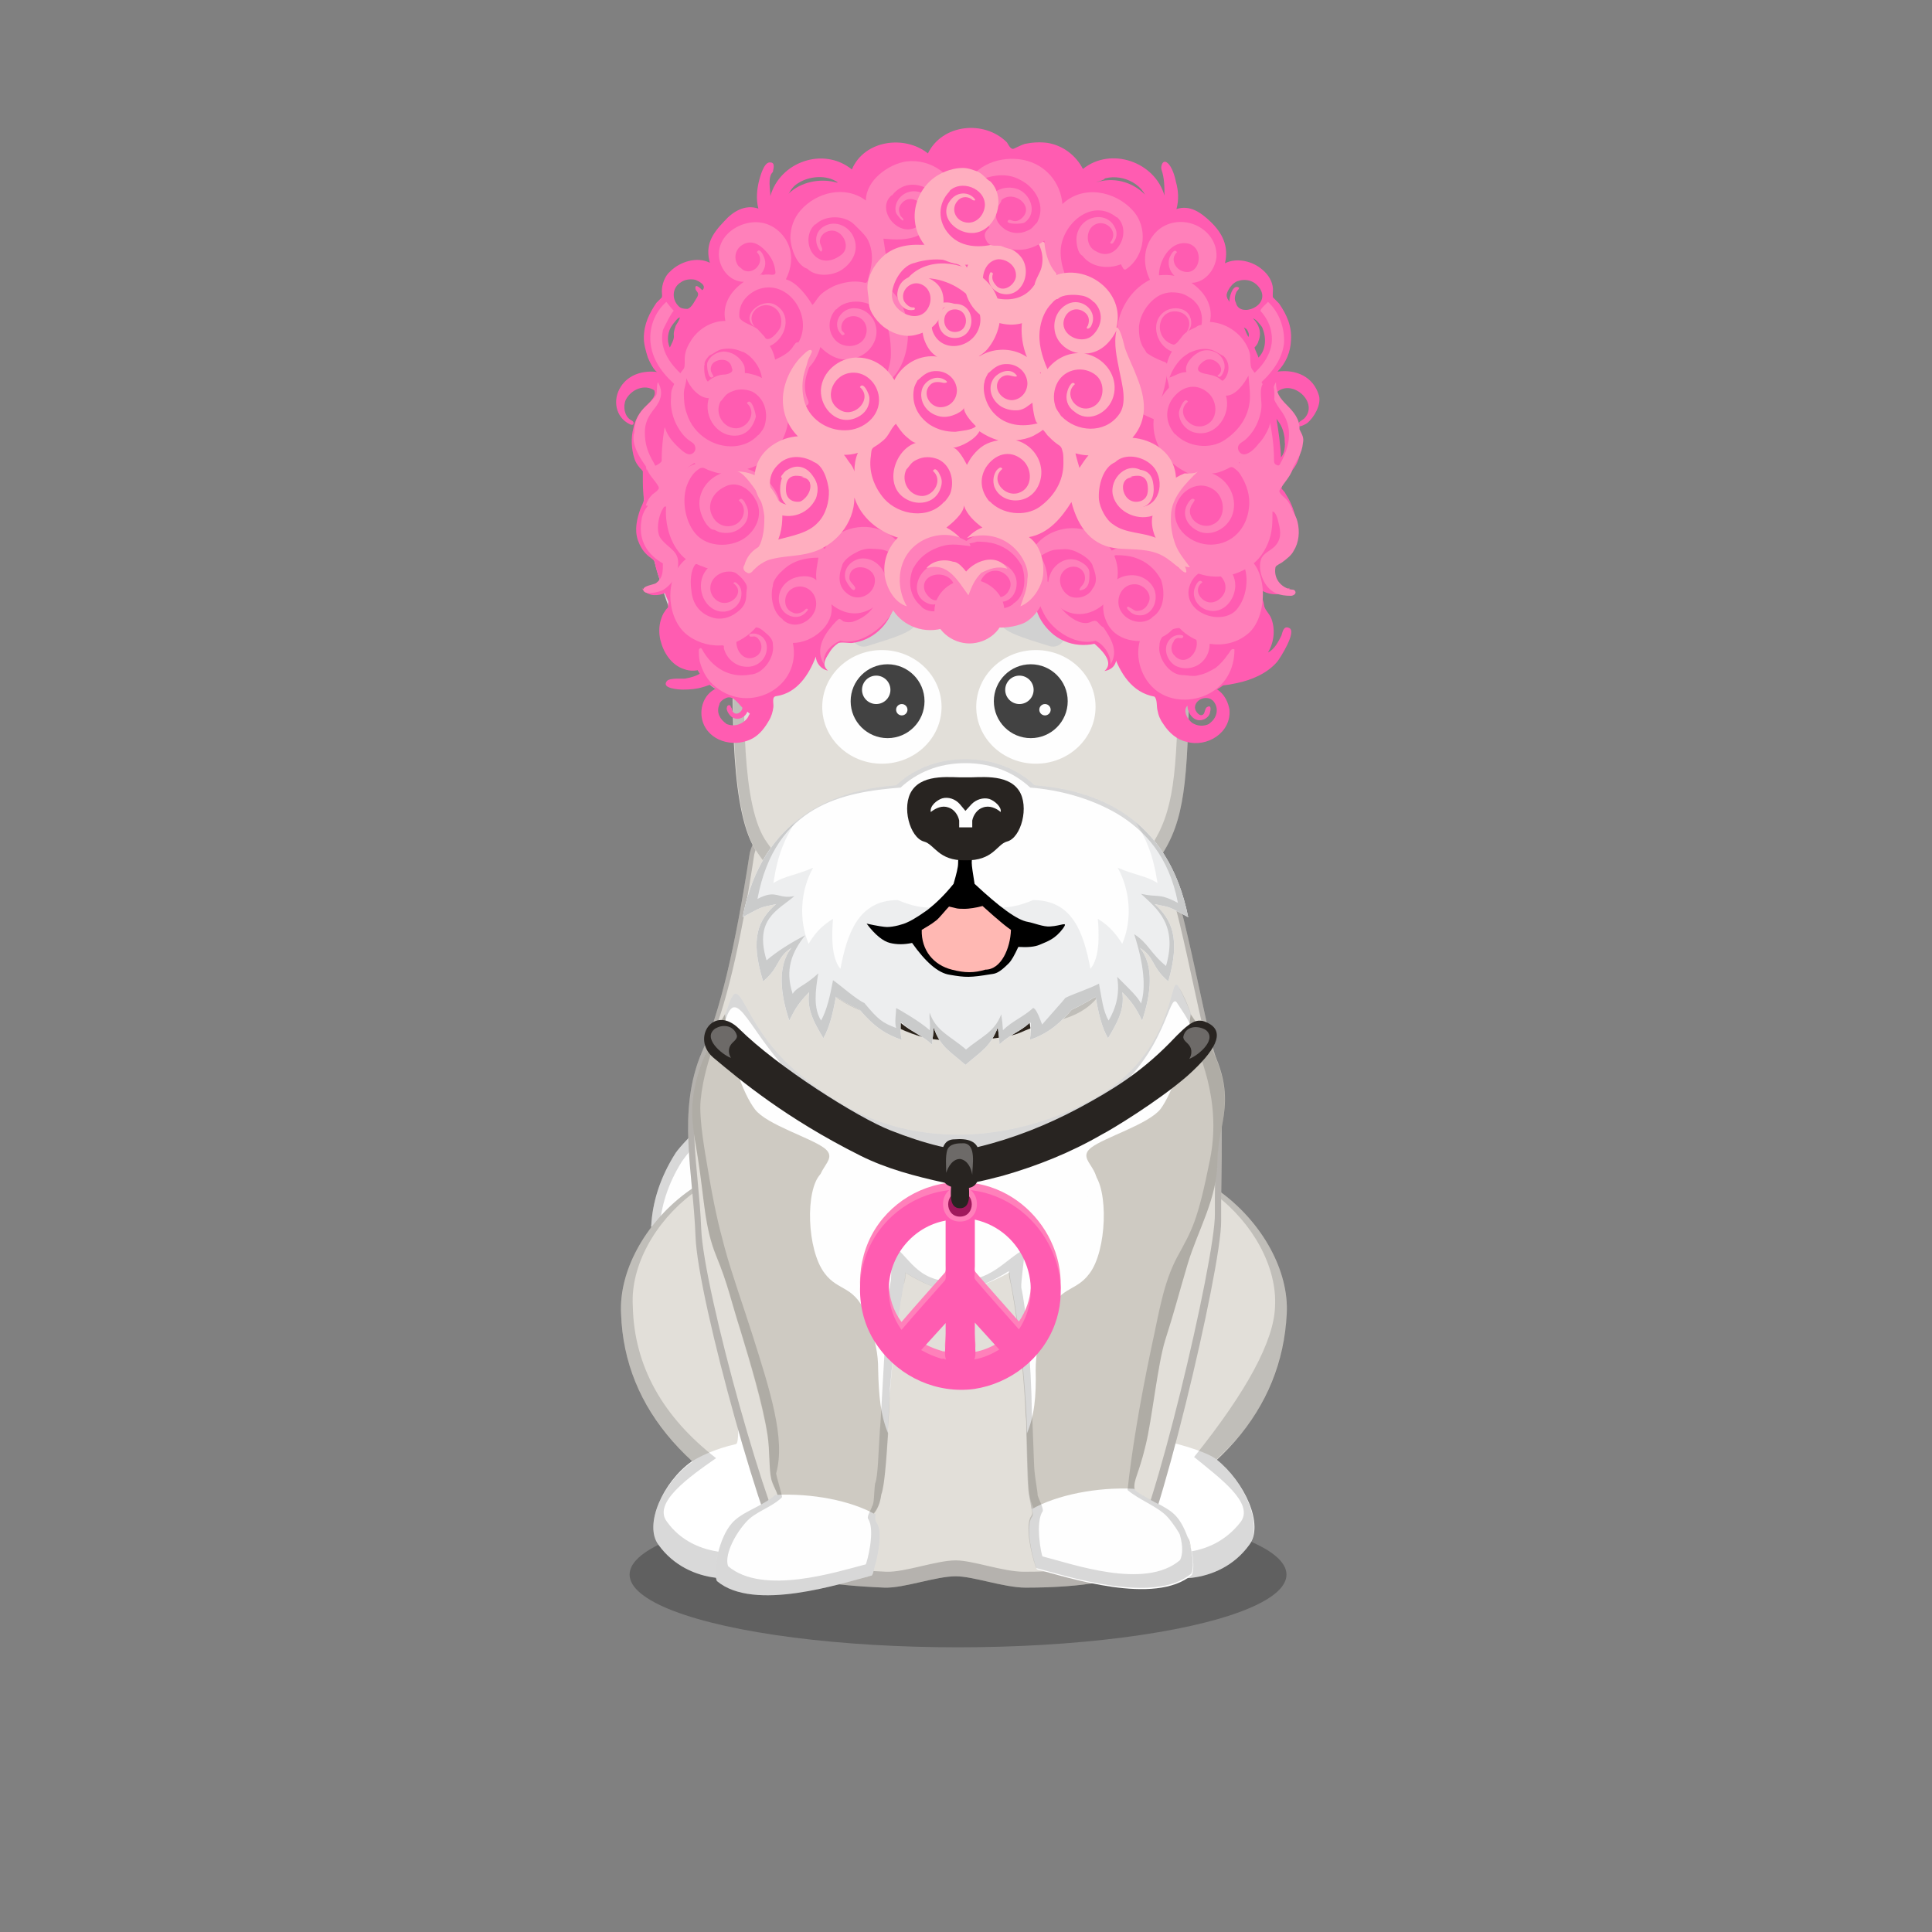 ﻿<?xml version="1.0" encoding="utf-8"?><!DOCTYPE svg PUBLIC "-//W3C//DTD SVG 1.1//EN" "http://www.w3.org/Graphics/SVG/1.1/DTD/svg11.dtd"><svg x="0" y="0" width="340px" height="340px" viewBox="0, 0, 340, 340" preserveAspectRatio="xMidYMid" font-size="0" id="a" enable-background="new 0 0 340 340" xmlns="http://www.w3.org/2000/svg" xmlns:xlink="http://www.w3.org/1999/xlink" xmlns:xml="http://www.w3.org/XML/1998/namespace" version="1.1"><rect x="0" y="0" width="340" height="340" fill="#808080" stroke="none"/><g id="b" fill="#000"><g id="c"><g transform="translate(0, 0) translate(0, 224)" id="d"><ellipse cx="168.6" cy="53.1" rx="57.8" ry="12.8" fill-opacity="0.25" id="e" /></g><g id="f"><g transform="translate(106.2, 86.9) translate(8, 107)" id="g"><path d="M17.9 35.7 C13.1 32.3 10.5 28 10 21.2 C9.9 20.1 0.7 17.8 0.4 21.9 C0.1 28 2.1 33.7 4.6 38.4 C7.9 44.5 15.6 50.4 23.9 50.4 L33.1 33.8 C29.3 37.3 22.1 38.7 17.9 35.7 z" id="h" fill="#CECAC2" /><path d="M0.4 21.9 C2 23.7 7 22.6 10 21.2 C9.9 20.1 9.9 19 9.9 17.8 C10.1 6.6 20 4.3 17.6 0.8 C15.2 -2.7 5.9 7.2 4.7 9 C1.9 13.4 0.6 17.8 0.4 21.9 z" id="i" fill="#FEFEFE" /><path d="M0.4 21.9 C0.6 17.8 1.9 13.4 4.7 9 C5.9 7.2 15.2 -2.7 17.6 0.8 C20 4.3 10.1 6.6 9.9 17.8 C9.9 19 9.9 20.1 10 21.2 C10.5 28 13.1 32.3 17.9 35.7 C22.1 38.7 29.3 37.3 33.1 33.8 L23.9 50.4 C15.6 50.4 7.9 44.5 4.6 38.4 C2.1 33.7 0.1 28 0.4 21.9 z M5.8 10.5 C3.3 14.5 2.1 18.5 1.9 22.2 C1.6 27.7 3.4 32.9 5.7 37.1 C8.7 42.6 15.7 48 23.2 48 L30.2 36.8 C26.8 40 20.8 39.5 17 36.8 C12.7 33.7 9.7 31.4 9.2 25.3 C9.1 24.3 8.6 19.6 8.6 18.6 C8.9 8.4 19.2 2.4 16.5 0.9 C14.9 -1.2 6.9 8.9 5.8 10.5 z" opacity="0.15" id="j" /></g><g transform="translate(122.3, 272.3) scale(2.064) translate(-122.3, -272.3) translate(123.9, 273.9) scale(1) translate(-117.9, -273.9) translate(102.7, 105.8) translate(7, 133)" id="k"><g transform="translate(14.5, 18.5) scale(-1, 1) translate(-14.5, -18.5)" id="l"><path d="M10.9 1.8 C19.7 -2.5 29.1 6.3 28.7 13.6 C28.4 21.8 22.8 28.1 12.2 32.4 C4.7 34.3 0.7 34.5 0.5 33 C0 30.7 2.1 6.1 10.9 1.8 z" id="m" fill="#E2DFD9" /><path d="M25.5 33.3 C24.2 35.1 22.3 35.9 20.6 36.1 C18.9 36.3 12.9 35.8 11 36.1 C9 36.4 6.2 35.9 6.2 34.2 C6.2 32.5 4.8 27.4 10.5 25.2 C10.9 25.1 12.7 22.4 13.1 22.2 C13.6 22 12.6 24.3 13.1 24.1 C14.2 23.5 15.3 22.8 16.1 21.9 C16.4 21.5 16.7 24.4 17.2 24.4 C17.5 24.4 18.4 23.7 18.6 23.1 C18.8 22.6 18.6 24.6 18.9 24.7 C20.7 25.1 22.1 25.8 22.7 26.2 C25.1 27.9 26.8 31.6 25.5 33.3 z" id="n" fill="#FFF" /><path d="M20.6 25.9 C25.1 22.4 27.6 18.1 27.7 12.9 C28.1 6.1 19.3 -2.1 11.1 1.9 C2.9 5.9 1 28.9 1.4 31 C1.5 32 3.3 32.2 6.7 31.6 C6.7 31.8 6.7 31.9 6.7 32.1 C6.7 33.7 9.3 34.2 11.2 33.9 C13 33.6 18.6 34.1 20.2 33.9 C21.8 33.7 23.6 33 24.8 31.3 C26 29.7 22.9 27.5 20.6 25.9 z M22.6 26.2 C22.7 26.2 22.7 26.2 22.6 26.2 C25.1 27.9 26.8 31.6 25.5 33.3 C24.2 35.1 22.3 35.9 20.6 36.1 C18.9 36.3 12.9 35.8 11 36.1 C9 36.4 6.2 35.9 6.2 34.2 C6.2 34.1 6.2 33.9 6.2 33.7 C2.6 34.3 0.6 34 0.5 33 C0 30.7 2.1 6.1 10.9 1.8 C19.7 -2.5 29.1 6.3 28.7 13.6 C28.5 18.5 26.5 22.7 22.6 26.2 z" opacity="0.15" id="o" /></g></g><g transform="translate(215.3, 272.3) scale(2.064) translate(-215.3, -272.3) translate(213.7, 273.9) scale(1) translate(-219.7, -273.9) translate(113.7, 105.8) translate(99, 151.5) scale(-1, 1) translate(-99, -151.5) translate(84, 133)" id="p"><g transform="translate(15, 18.5) scale(-1, 1) translate(-15, -18.5)" id="q"><path d="M11.2 1.8 C20 -2.5 29.4 6.3 29 13.6 C28.6 21.8 23.1 28.1 12.5 32.4 C5 34.3 1 34.5 0.8 33 C0.3 30.7 2.4 6.1 11.2 1.8 z" id="r" fill="#E2DFD9" /><path d="M25.8 33.3 C24.5 35.1 22.6 35.9 20.9 36.1 C19.2 36.3 13.2 35.8 11.3 36.1 C9.3 36.4 6.5 35.9 6.5 34.2 C6.5 32.5 5.1 27.4 10.8 25.2 C11.2 25.1 11.7 25.1 11.9 24.8 C13.3 22.7 14.6 21.1 15.1 20.9 C16.1 20.6 15 24.2 15.8 24.2 C16.3 24.2 17 23.2 18.1 22.4 C19.2 21.6 17.9 24.3 18.4 24.4 C20.4 24.8 22.4 25.5 23 26 C25.4 27.9 27.1 31.6 25.8 33.3 z" id="s" fill="#FFF" /><path d="M23 26 C25.4 27.9 27 31.6 25.8 33.3 C24.5 35.1 22.6 35.9 20.9 36.1 C19.2 36.3 13.2 35.8 11.3 36.1 C9.3 36.4 6.5 35.9 6.5 34.2 C6.5 34.1 6.5 33.9 6.5 33.7 C2.9 34.3 0.9 34 0.8 33 C0.3 30.7 2.4 6.1 11.2 1.8 C20 -2.5 29.4 6.3 29 13.6 C28.8 18.4 26.8 22.6 23 26 z M21.1 25.8 C25.6 20.2 27.9 15.9 28 13 C28.4 6.2 19.6 -2 11.5 2 C3.4 6 1.3 28.8 1.8 31 C1.9 32 3.7 32.2 7.1 31.6 C7.1 31.8 7.1 31.9 7.1 32.1 C7.1 33.7 9.7 34.1 11.6 33.9 C13.4 33.6 18.9 34.1 20.5 33.9 C22.1 33.7 23.8 33 25.1 31.3 C26.2 29.7 23.3 27.6 21.1 25.8 z" opacity="0.15" id="t" /></g></g><g transform="translate(86.9, 76.8) translate(29, 49)" id="u"><path d="M88.8 24.6 C92.3 31.7 95.8 53 97.8 59.4 C99.8 65.8 98.9 80.9 99 89.1 C99.1 97.3 87.5 146.2 83.3 150.5 C81.7 152.2 75.1 153.6 64.6 153.6 C60.8 153.6 55.4 151.6 52.3 151.6 C48.8 151.6 43.2 153.7 39.8 153.6 C30.1 153.2 24.2 152.1 22.8 150.5 C19.1 146.2 6.9 103 6.5 91.8 C6.1 80.6 3.2 69.8 7.6 59.4 C10.8 52.4 13.5 40.8 16 24.6 C17.2 17.2 38.4 0.2 52.3 0.2 C73.1 0.2 85.3 17.5 88.8 24.6 z" id="v" fill="#E2DFD9" /><g transform="translate(5, 0)" id="w"><path d="M83.8 24.6 C87.3 31.7 90.8 53 92.8 59.4 C94.8 65.8 93.9 80.9 94 89.1 C94.1 97.3 82.5 146.2 78.3 150.5 C76.7 152.2 70.1 153.6 59.6 153.6 C55.8 153.6 50.4 151.6 47.3 151.6 C43.8 151.6 38.2 153.7 34.8 153.6 C25.1 153.2 19.2 152.1 17.8 150.5 C14.1 146.2 1.9 103 1.5 91.8 C1.1 80.6 -1.8 69.8 2.6 59.4 C5.8 52.4 8.5 40.8 11 24.6 C12.2 17.2 33.4 0.2 47.3 0.2 C68.1 0.2 80.3 17.5 83.8 24.6 z M83 24.8 C79.6 17.8 67.6 0.9 47.3 0.9 C33.7 0.9 13 17.5 11.8 24.8 C9.4 40.6 6.7 52 3.6 58.8 C-0.7 69 2.1 79.5 2.5 90.4 C2.9 101.3 14.8 143.6 18.5 147.8 C19.9 149.4 25.6 150.4 35.1 150.8 C38.4 150.9 43.9 148.8 47.3 148.8 C50.3 148.8 55.6 150.8 59.3 150.8 C69.6 150.8 76 149.4 77.6 147.8 C81.7 143.6 93 95.8 92.9 87.8 C92.8 79.8 93.7 65 91.8 58.8 C89.8 52.5 86.4 31.7 83 24.8 z" fill-opacity="0.2" id="x" /></g></g><g transform="translate(119.67, 170.245) scale(1.1, 1.082) translate(-124.2, -179.2) translate(95.6, 85.9) translate(28, 92)" id="y"><path d="M8.3 7.6 C4.2 18.1 8.4 13.1 8.6 22.6 C16.4 36.1 36.9 54 44.4 54 C53 54 74.8 37.2 80.4 23.7 C82.6 18.6 83.5 14.1 82.6 9.9 C82.2 8.1 81 5.7 80.4 4.5 C78.9 1.8 80.1 13.2 69.5 20.9 C64.6 24.4 55.5 28.5 45.1 28.5 C33.2 28.5 25.6 23.5 19.9 18.8 C10.3 11 10.4 1.3 8.3 7.6 z" id="z" fill="#FEFEFE" /><path d="M7.8 8.9 C0.6 21.8 2.6 26.2 3.5 32.6 C4.5 39 4.5 43.6 6.4 48.3 C8.3 53 8.7 55.4 10.3 60.5 C11.8 65.5 13.8 72.5 14.6 77.4 C15 80.1 14.8 82.7 15.2 84.6 C15.6 86.2 16.6 87 16.1 88.2 C15.1 90.8 11.1 91.5 9 93.4 C6.9 95.3 5.9 99.5 6.6 100.7 C12.5 104.7 26.5 101 31.4 100 C31.6 99.9 32.6 93.5 31.4 92 C30.1 90.4 32.3 91 32.8 87.1 C34 83.8 34.1 64.2 35.1 59.4 C36.1 54.6 35.4 49 33.3 47.7 C28.2 44.5 27.3 43.8 23.7 38.6 C20.7 34.4 26.5 32.9 23.7 30.7 C21.5 29 14.5 26.9 12.6 24.4 C10.7 21.9 8.4 15.6 7.8 8.9 z" id="a1" fill="#CECAC2" /><path d="M8.9 91.7 C6.8 94.1 5.8 99.5 6.5 101.1 C12.4 106.2 26.4 101.5 31.3 100.2 C31.5 100 33.4 93.6 32.1 91.7 C31.8 91.3 31.8 90.8 31.9 90.3 C27.9 88 21.7 86.8 15.8 87.1 C14 88.9 10.5 89.8 8.9 91.7 z" id="b1" fill="#FEFEFE" /><path d="M33.9 77.1 C34 67.9 35.7 56.1 36.4 52.9 C37.4 48.1 35.6 48.4 33.5 47.1 C28.4 43.9 27.7 43.5 24.1 38.3 C23.4 37.3 23.1 35.7 23.1 34.9 C20.6 37.5 20.9 47.2 23.7 51 C26 54.2 28.7 52.8 30.7 58.6 C31.9 62.1 32.3 64.2 32.3 66.7 C32.4 71.1 32.7 74.2 33.9 77.1 z" id="c1" fill="#FEFEFE" /><path d="M82.3 8.9 C91.2 21.5 86.6 25.8 86.6 32.6 C86.6 38.9 83.4 44.1 81.8 49.6 C80.2 55.1 79.8 56.9 78.2 62 C77 66 76.1 74.9 75.1 79 C73.6 85.3 72.6 84.8 73.9 87.9 C74.9 90.5 79.1 91.3 81.2 93.2 C83.3 95.1 81.9 98.3 81.2 99.5 C75.3 103.5 64.8 100.5 59.9 99.5 C59.7 99.4 59.1 96 59.1 93.2 C59.1 90.7 56.7 90.6 56.4 86.1 C56.1 83 55.8 57.3 54.8 52.4 C53.8 47.5 54.8 48.8 56.8 47.6 C61.9 44.4 62.8 43.7 66.4 38.5 C69.4 34.3 63.6 32.8 66.4 30.6 C68.6 28.9 75.6 26.8 77.5 24.3 C79.3 21.8 81.6 15.6 82.3 8.9 z" id="d1" fill="#CECAC2" /><path d="M80.1 90.7 C82.2 93.1 83.2 98.5 82.5 100.1 C76.6 105.2 62.6 100.5 57.7 99.2 C57.5 99 55.6 92.6 56.9 90.7 C57.2 90.3 57 89.9 56.9 89.4 C60.9 87.1 67.3 85.8 73.2 86.1 C75 87.9 78.5 88.8 80.1 90.7 z" id="e1" fill="#FEFEFE" /><path d="M56.1 77.1 C56 67.9 54.3 56.1 53.6 52.9 C52.6 48.1 54.4 48.5 56.4 47.3 C61.5 44.1 62.1 43.9 65.7 38.8 C66.4 37.8 66.8 35.5 66.7 34.7 C69.2 37.3 68.9 47.4 66.1 51.1 C63.8 54.3 61.1 52.9 59.1 58.7 C57.9 62.2 57.5 64.3 57.5 66.8 C57.6 71.1 57.3 74.2 56.1 77.1 z" id="f1" fill="#FEFEFE" /><path d="M44.4 54 C42.5 54 39.8 52.9 36.7 51 C36.7 51.5 36.6 52.2 36.4 52.9 C35.9 55.3 34.8 62.4 34.2 69.7 C34.1 71.9 34 74.1 33.9 76.3 C33.9 76.6 33.9 76.8 33.9 77.1 C33.6 81.7 33.3 85.7 32.8 87 C32.6 88.7 32 89.6 31.6 90.1 C31.7 90.2 31.8 90.2 31.9 90.3 C31.8 90.8 31.8 91.3 32.1 91.7 C33.4 93.6 31.5 100 31.3 100.2 C26.4 101.5 12.4 106.2 6.5 101.1 C5.8 99.5 6.8 94.1 8.9 91.7 C10.5 89.8 14 88.9 15.8 87.1 C15.9 87.1 16.1 87.1 16.2 87.1 C16 86.3 15.5 85.6 15.2 84.5 C14.8 82.7 15 80 14.6 77.3 C13.9 72.4 11.8 65.4 10.3 60.4 C8.7 55.3 8.3 52.9 6.4 48.2 C4.5 43.5 4.5 39 3.5 32.6 C2.6 26.2 0.6 21.8 7.8 8.9 C8 8.5 8.1 8.1 8.3 7.6 C10.4 1.3 10.3 11 19.9 18.8 C25.6 23.5 33.2 28.5 45.1 28.5 C55.5 28.5 64.6 24.4 69.5 20.9 C80.1 13.2 78.9 1.8 80.4 4.5 C81 5.5 81.9 7.4 82.4 9.1 C91.1 21.6 86.6 25.9 86.6 32.6 C86.6 38.9 83.4 44.1 81.8 49.6 C80.2 55.1 79.8 56.9 78.2 62 C77 66 76.1 74.9 75.1 79 C74 83.8 73.1 84.7 73.3 86.2 C75.1 87.9 78.5 88.8 80 90.6 C80.8 91.5 81.4 92.8 81.9 94.2 C82.1 94.5 82.1 94.9 82.2 95.2 C82.7 97.2 82.8 99.1 82.4 99.9 C76.5 105 62.5 100.3 57.6 99 C57.4 98.8 55.5 92.4 56.8 90.5 C57.1 90.1 56.9 89.7 56.8 89.2 C56.7 88.3 56.4 87.4 56.3 86 C56.2 85 56.1 81.4 56 76.9 C56 76.7 56 76.5 56 76.3 C56 75.6 56 75 55.9 74.3 C55.6 65.6 54.1 55.6 53.5 52.7 C53.3 51.9 53.2 51.3 53.2 50.7 C49.8 52.9 46.6 54 44.4 54 z M55.8 47.1 C55.8 47.6 55.1 52.6 55.2 53.4 C55.9 56.4 56.8 65.3 56.9 74.1 C57 74 57.2 82.1 57.3 83.1 C57.4 84.4 57.9 87.1 57.8 87.1 C57.9 87.6 58.9 89.5 58.6 89.8 C57.4 91.6 58.4 96.9 58.6 97.1 C63.3 98.3 75 102.6 80.6 97.7 C81 96.9 81.1 95.5 80.6 93.7 C80.6 93.4 79.4 91.6 78.6 90.7 C77.1 89 74 87.9 72.2 86.3 C72.8 80.6 74 72.8 76.1 62.7 C77.2 57.7 77.9 52.6 80.2 48.3 C82.5 44 83.4 42.7 85.4 32.5 C87.4 22.3 83.1 14.6 82.8 12.5 C82.5 10.4 81 8.5 80.2 7.2 C78.8 4.6 78.6 15.5 68.5 22.8 C64 26.3 54.9 32.1 45 32.1 C33.7 32.1 26.9 26 21.5 21.6 C12.3 14.2 10 3.6 8 9.5 C7.9 9.8 4.6 15.7 3.9 22.9 C3.6 26.1 4.7 31.9 5 33.8 C6 39.9 6.7 43 7.8 47.1 C8.9 51.2 10.7 56.3 12.2 61.1 C15 70.1 17.5 78 16 83.5 C15.8 83.5 17.1 87.5 16.9 87.5 C15.2 89.2 12.6 89.8 11.1 91.6 C9.1 93.9 7.7 97.1 8.3 98.7 C13.9 103.5 25.7 99.6 30.3 98.4 C30.5 98.2 31.9 92.8 30.7 91 C30.4 90.6 31.4 89.1 31.3 89 C31.7 88.5 31.6 87 31.8 85.3 C32.3 84 32.3 80.6 32.6 76.2 C32.7 76.4 33.6 55.5 34.3 52.4 C34.5 51.7 34.3 46.8 34.3 46.3 C37.3 48.1 38.2 52.4 44.4 52.4 C50.6 52.4 52.4 48.9 55.8 47.1 z" opacity="0.15" id="g1" /></g></g><g id="h1"><g transform="translate(109.5, 63.5) translate(3, 0)" id="i1"><g id="j1"><path d="M11.9 56.5 C7.4 51.8 1.1 33.7 0.8 24.4 C0.5 15.1 3.9 2.8 7.6 0.9 C12.2 -0.6 20.2 6.9 27.1 16.4 C34 25.8 37.5 28.4 38.8 30.9 C40.1 33.4 40 35.2 37.1 39 C36.1 40.3 34.3 41.7 32.1 44.5 C30.6 46.4 27.9 52.2 24.6 55.7 C20.7 59.9 14.7 59.5 11.9 56.5 z" id="k1" fill="#FEFEFE" /><path d="M11.9 56.5 C7.4 51.8 1.1 33.7 0.8 24.4 C0.5 15.1 3.9 2.8 7.6 0.9 C12.2 -0.6 20.2 6.9 27.1 16.4 C34 25.8 37.5 28.4 38.8 30.9 C40.1 33.4 40 35.2 37.1 39 C36.1 40.3 34.3 41.7 32.1 44.5 C30.6 46.4 27.9 52.2 24.6 55.7 C20.7 59.9 14.7 59.5 11.9 56.5 z M12.5 52.6 C15.1 55.3 20.6 55.7 24.3 51.9 C27.4 48.7 29.9 43.4 31.2 41.7 C33.2 39.2 34.9 37.9 35.8 36.7 C38.5 33.2 37 32 35.8 29.7 C34.6 27.4 31.7 25 25.3 16.5 C18.9 7.8 12.8 0.7 8.5 2 C5.1 3.8 2 14.9 2.2 23.4 C2.4 31.9 8.3 48.3 12.5 52.6 z" opacity="0.15" id="l1" /><path d="M12 44.1 C9.7 39.8 6.2 33.1 5.6 28.8 C5 24.6 5.3 20.2 5.6 17.4 C5.9 14.5 6.9 8.2 9.3 5.6 C12.4 2.8 18.2 14 22.4 19.8 C25.2 23.7 28.3 27.9 31.5 32.4 C32 36.4 31.4 39.3 29.7 40.9 C27.1 43.3 25.6 49.3 22.4 50.6 C19.3 52 14.4 48.4 12 44.1 z" id="m1" fill="#FFB8B3" /><path d="M24 35.1 C21.5 34.1 16.2 28.2 16.2 32.3 C16.2 34 16.2 37 18.5 41.9 C19.4 43.8 21.2 46.4 24 49.7 C25.2 48.4 26 47.1 26.5 45.9 C26.8 45.2 27.4 43.9 28.6 42.2 C29.1 41.5 30.1 40.9 30.7 39.8 C31 39.2 31.4 38 31.7 36.2 C28.2 36.2 25.7 35.8 24 35.1 z" fill-opacity="0.146" id="n1" fill="#010101" /></g></g><g transform="translate(106, 62.5) translate(96, 28.5) scale(-1, 1) translate(-96, -28.5) translate(76, 0)" id="o1"><g id="p1"><path d="M10.8 53.5 C6.6 48.1 1.1 33.7 0.8 24.4 C0.5 15.1 3.9 2.8 7.6 0.9 C12.2 -0.6 20.2 6.9 27.1 16.4 C34 25.8 37.5 28.4 38.8 30.9 C40.1 33.4 40 35.2 37.1 39 C36.1 40.3 34.3 41.7 32.1 44.5 C30.6 46.4 28.1 49.2 26.8 51 C22.7 56.9 14.7 58.6 10.8 53.5 z" id="q1" fill="#FEFEFE" /><path d="M10.8 53.5 C6.6 48.1 1.1 33.7 0.8 24.4 C0.5 15.1 3.9 2.8 7.6 0.9 C12.2 -0.6 20.2 6.9 27.1 16.4 C34 25.8 37.5 28.4 38.8 30.9 C40.1 33.4 40 35.2 37.1 39 C36.1 40.3 34.3 41.7 32.1 44.5 C30.6 46.4 28.1 49.2 26.8 51 C22.7 56.9 14.7 58.6 10.8 53.5 z M11.1 50.6 C14.6 55.3 21.8 53.7 25.5 48.3 C26.7 46.6 28.9 44 30.3 42.3 C32.3 39.7 33.9 38.4 34.8 37.2 C37.4 33.7 37.5 32 36.3 29.7 C35.1 27.4 32 25 25.8 16.3 C19.6 7.5 12.4 0.6 8.3 2 C5 3.7 1.9 15.1 2.2 23.7 C2.5 32.3 7.4 45.6 11.1 50.6 z" opacity="0.15" id="r1" /><path d="M12 44.1 C9.7 39.8 6.2 33.1 5.6 28.8 C5 24.6 5.3 20.2 5.6 17.4 C5.9 14.5 6.9 8.2 9.3 5.6 C12.4 2.8 18.2 14 22.4 19.8 C25.2 23.7 28.3 27.9 31.5 32.4 C32 36.4 31.4 39.3 29.7 40.9 C27.1 43.3 25.6 49.3 22.4 50.6 C19.3 52 14.4 48.4 12 44.1 z" id="s1" fill="#FFB8B3" /><path d="M24 35.1 C21.5 34.1 16.2 28.2 16.2 32.3 C16.2 34 16.2 37 18.5 41.9 C19.4 43.8 21.2 46.4 24 49.7 C25.2 48.4 26 47.1 26.5 45.9 C26.8 45.2 27.4 43.9 28.6 42.2 C29.1 41.5 30.1 40.9 30.7 39.8 C31 39.2 31.4 38 31.7 36.2 C28.2 36.2 25.7 35.8 24 35.1 z" fill-opacity="0.146" id="t1" fill="#010101" /></g></g><g transform="translate(91.6, 89.6) translate(37, 0)" id="u1"><path d="M39.5 0.5 C71.6 1 81 11.5 80.7 29.8 C80.4 48 79.9 54.8 75.6 61.2 C71.3 67.7 69.9 71.1 66.9 81.2 C63.9 91.3 54.7 90.8 41.1 91.1 C27.5 91.5 15.5 87 14.4 80 C13.3 73 9.6 67.3 4.7 60.5 C-0.2 53.7 0.4 34.9 0.3 24.2 C0.2 13.4 7.5 0 39.5 0.5 z" id="v1" fill="#E2DFD9" /><path d="M28.3 90.7 C31.6 92.4 34.5 93.3 36.9 93.4 C40.6 93.6 48.1 93.4 51 92.1 C53 91.2 54.4 90.8 55.2 90.8 C51.5 87.9 49 86.4 47.7 86.2 C45.8 86 40.4 83.9 38.7 85.1 C36.9 86.3 32.9 87 32 87.8 C31.3 88.3 30.2 89.2 28.3 90.7 z" id="w1" fill="#332920" /><path d="M54.7 90.5 C54.8 90.6 54.9 90.7 55.1 90.8 C54.3 90.8 52.9 91.2 50.9 92.1 C48 93.4 40.5 93.6 36.8 93.4 C34.4 93.3 31.5 92.4 28.2 90.7 C28.5 90.5 28.7 90.3 29 90.1 C21 88.4 15.2 84.8 14.5 80.1 C13.4 73.1 9.7 67.4 4.8 60.6 C-0.1 53.8 0.5 34.9 0.4 24.2 C0.3 13.5 7.5 0 39.5 0.5 C71.6 1 81 11.5 80.7 29.8 C80.4 48 79.9 54.8 75.6 61.2 C71.3 67.7 69.9 71.1 66.9 81.2 C65.1 87.4 60.9 89.7 54.7 90.5 z M54 87.2 C59.9 86.4 63.8 84.2 65.6 78.4 C68.5 68.9 69.8 65.6 73.9 59.4 C78 53.2 78.5 46.8 78.8 29.5 C79 12 70.1 2 39.5 1.6 C9.1 1.1 2.2 13.8 2.3 24.1 C2.4 34.3 1.7 52.3 6.4 58.7 C11.1 65.1 14.7 70.6 15.6 77.3 C16.3 81.9 21.9 85.3 29.4 86.8 C29.2 87 28.9 87.2 28.7 87.4 C31.8 89 34.6 89.9 36.9 90 C40.4 90.2 47.6 90 50.3 88.8 C52.2 87.9 53.5 87.6 54.3 87.6 C54.2 87.4 54.1 87.3 54 87.2 z" opacity="0.15" id="x1" /></g><g id="y1"><g transform="translate(110.4, 88) translate(20, 34)" id="z1"><g transform="translate(0, 11)" id="a2"><path d="M72.8 26.1 C76.1 26.8 75.1 26.5 78.7 28.4 C75.2 10.7 62.4 6 51.7 5.2 C48.7 2.4 44.6 0.6 39.5 0.6 C34.4 0.6 30.3 2.4 27.3 5.2 C16.6 6 3.7 10.7 0.3 28.4 C3.9 26.5 3 26.8 6.2 26.1 C3.1 28.8 1.5 32 3.9 39.7 C6.9 37.2 6.2 35.5 8.9 33.8 C6.3 37 7 42.1 8.5 46.6 C9.2 45.3 9.7 43.9 12 41.6 C11.5 44.8 13.1 47.3 14.5 49.7 C15.6 47.8 16.2 45.2 16.7 42.4 C18 43.3 19.4 44 20.9 44.7 C23.6 47.9 25.7 49.1 28.3 50 C28 48.8 28.1 48.2 28.1 47 C30 48.6 31.9 49.2 33.6 50.8 C33.8 49.4 33.8 49.2 33.9 47.8 C35.1 51.3 36.8 52 39.5 54.4 C42.3 52 43.9 51.2 45.2 47.8 C45.4 49.2 45.4 49.4 45.5 50.8 C47.2 49.1 49.1 48.6 50.8 47 C51 48.3 51.1 48.8 50.8 50 C53.4 49.1 55.5 47.8 58.2 44.7 C59.7 44 61.1 43.2 62.4 42.4 C62.9 45.2 63.5 47.9 64.6 49.7 C66 47.3 67.6 44.8 67.1 41.6 C69.4 43.9 69.9 45.3 70.6 46.6 C72.1 42.1 72.8 37 70.2 33.8 C72.9 35.5 72.2 37.2 75.2 39.7 C77.4 32.1 75.8 28.8 72.8 26.1 z" id="b2" fill="#FEFEFE" /><path d="M72.8 26.1 C76.1 26.8 75.1 26.5 78.7 28.4 C77.1 20.5 73.7 15.2 69.5 11.7 C71.3 14.7 72.5 17.2 73.3 22.4 C71.3 21.1 69.2 21 66.3 19.7 C68.5 23.7 68.9 28.8 67.1 33.1 C66.2 31.7 65.1 30.1 62.8 28.7 C63.3 34.5 62.3 36.5 61.5 37.5 C60.3 31.2 58.4 25.4 51.4 25.4 C46.7 27.4 42.5 27.4 39.5 23 C36.5 27.5 32.3 27.4 27.6 25.4 C20.7 25.4 18.7 31.2 17.5 37.5 C16.7 36.5 15.7 34.5 16.2 28.7 C13.9 30.1 12.8 31.6 11.9 33.1 C10.1 28.8 10.5 23.6 12.7 19.7 C9.8 21 7.8 21.1 5.7 22.4 C6.5 17.2 7.7 14.7 9.5 11.7 C5.2 15.2 1.8 20.5 0.3 28.4 C3.9 26.5 3 26.8 6.2 26.1 C3.1 28.8 1.5 32 3.9 39.7 C6.9 37.2 6.2 35.5 8.9 33.8 C6.3 37 7 42.2 8.5 46.6 C9.2 45.3 9.7 43.9 12 41.6 C11.5 44.8 13.1 47.3 14.5 49.7 C15.6 47.8 16.2 45.2 16.7 42.4 C18 43.3 19.4 44 20.9 44.7 C23.6 47.9 25.7 49.1 28.3 50 C28 48.8 28.1 48.2 28.1 47 C28.2 47 28.2 47 28.3 47 C30 48.6 31.9 49.2 33.6 50.8 C33.8 49.4 33.8 49.2 33.9 47.8 C35.1 51.3 36.8 52 39.5 54.4 C42.3 52 43.9 51.2 45.2 47.8 C45.4 49.2 45.4 49.4 45.5 50.8 C47.2 49.1 49.1 48.6 50.8 47 C50.9 47 50.9 47 51 47 C51 48.3 51.1 48.8 50.8 50 C53.4 49.1 55.5 47.8 58.2 44.7 C59.7 44 61.1 43.2 62.4 42.4 C62.9 45.2 63.5 47.9 64.6 49.7 C66 47.3 67.6 44.8 67.1 41.6 C69.4 43.9 69.9 45.3 70.6 46.6 C72.1 42.1 72.8 37 70.2 33.8 C72.9 35.5 72.2 37.2 75.2 39.7 C77.4 32.1 75.8 28.8 72.8 26.1 z" id="c2" fill="#EDEEEF" /><path d="M72.8 26.1 C75.8 28.8 77.4 32.1 75.2 39.7 C72.2 37.2 72.9 35.5 70.2 33.8 C72.8 37 72.1 42.1 70.6 46.6 C69.9 45.3 69.4 43.9 67.1 41.6 C67.6 44.8 66 47.3 64.6 49.7 C63.5 47.9 62.9 45.2 62.4 42.4 C61.1 43.2 59.7 44 58.2 44.7 C55.5 47.8 53.4 49.1 50.8 50 C51.1 48.8 51 48.3 51 47 C50.9 47 50.9 47 50.8 47 C49.1 48.6 47.2 49.1 45.5 50.8 C45.4 49.4 45.4 49.2 45.2 47.8 C43.9 51.2 42.3 52 39.5 54.4 C36.8 52 35.1 51.3 33.9 47.8 C33.8 49.2 33.8 49.4 33.6 50.8 C31.9 49.2 30 48.6 28.3 47 C28.2 47 28.2 47 28.1 47 C28.1 48.2 28 48.8 28.3 50 C25.7 49.1 23.6 47.9 20.9 44.7 C19.4 44 18 43.3 16.7 42.4 C16.2 45.2 15.6 47.8 14.5 49.7 C13.1 47.3 11.5 44.8 12 41.6 C9.7 43.9 9.2 45.3 8.5 46.6 C7 42.1 6.3 37 8.9 33.8 C6.2 35.5 6.9 37.2 3.9 39.7 C1.5 32 3.1 28.8 6.2 26.1 C3 26.8 3.9 26.5 0.3 28.4 C3.7 10.7 16.6 6 27.3 5.2 C30.3 2.4 34.4 0.6 39.5 0.6 C44.6 0.6 48.7 2.4 51.7 5.2 C62.4 6 75.2 10.7 78.7 28.4 C75.1 26.5 76.1 26.8 72.8 26.1 z M70.4 24.3 C73.5 25 73.5 24.1 76.9 25.9 C75.3 17.6 71 13.1 66.2 10.2 C61.4 7.4 55.9 6 50.9 5.6 C48.1 3 44.3 1.3 39.5 1.3 C34.7 1.3 30.9 3 28.1 5.6 C18 6.4 6 8.6 2.9 25.2 C6.3 23.4 6.4 25.3 9.4 24.7 C6.5 27.2 2.3 28.7 4.5 36 C6.4 34.4 8.6 33 11.3 31.6 C8.9 34.6 7.7 37.7 9.1 41.9 C9.8 40.7 11.4 40.4 13.6 38.3 C13.1 41.3 12.7 44.4 14.1 46.6 C15.1 44.8 15.7 42.2 16.2 39.5 C17.4 40.3 20.3 42.9 21.7 43.5 C24.2 46.5 24.9 47 27.3 47.9 C27 46.8 27.3 45.5 27.3 44.4 C27.4 44.4 31.6 46.8 33.2 48.3 C33.4 47 33.1 46.5 33.2 45.2 C34.3 48.5 37 49.4 39.6 51.7 C42.2 49.5 44.6 48.7 45.8 45.5 C46 46.8 46 47 46.1 48.3 C47.7 46.7 49.8 45.9 51.4 44.4 C51.8 44.4 52.3 45.4 53 47.3 C54.9 45.1 56.3 43.6 57.1 42.6 C58.5 41.9 61.8 40.8 63 40.1 C63.5 42.7 63.7 44.9 64.7 46.6 C66 44.4 66.7 41.9 66.2 38.9 C68.4 41.1 69.8 42.4 70.4 43.6 C71.3 40.8 70.9 36.7 69.2 31.4 C71.7 33 72 34.7 74.8 37 C76.9 29.7 73.2 26.9 70.4 24.3 z" opacity="0.15" id="d2" /></g></g><g fill-rule="evenOdd" transform="translate(86.8, 85) translate(65, 60)" id="e2"><g transform="translate(0.41, 0.941)" id="f2"><path d="M0.3 16.6 C1.8 18.6 3.2 19.7 4.4 20 C5.6 20.3 6.9 20.3 8.3 20 C10.7 23.4 12.9 25.3 14.9 25.6 C17.8 26.1 18.5 26.1 22.2 25.5 C23 25.4 23.6 25.3 25.3 23.6 C25.8 23.1 26.3 22.2 27 20.7 C28.6 20.8 29.9 20.7 30.8 20.3 C32.2 19.7 33.5 19.3 34.9 17.4 C35.8 16.1 34.6 17 32.6 17.1 C31.4 17.2 29.8 16.5 28.7 16.3 C26.8 16 23.7 13.7 19.3 9.6 C19 7.7 18.8 6.5 18.8 5.9 C18.8 4.1 19.4 3.3 19.3 2.7 C19.1 1.5 18 0.9 17.7 0.9 C17.4 0.9 16.4 1.3 16.2 2.3 C16.1 2.9 16.5 4.1 16.4 6 C16.4 6.7 16.1 7.9 15.6 9.6 C14 11.6 12.4 13.1 11 14.2 C10.4 14.6 8.8 15.8 7.4 16.4 C6.8 16.7 5.1 17.2 3.9 17.2 C3.4 17.2 2.1 17 0.3 16.6 z" id="g2" /><path d="M10 17.7 C9.9 21.3 12.1 23.9 15.3 24.7 C17.6 25.3 19.2 25.3 21.2 24.7 C24 24.7 25.6 20.9 25.7 17.7 C25.1 17.3 24.1 16.5 23.2 15.7 C22.9 15.5 21.4 14.1 20.7 13.5 C19.7 13.8 18.2 14 17.6 14 C15.9 14 16.3 13.9 14.8 13.6 C14.3 14.1 13.1 15.6 12.6 16 C11.6 16.8 10.8 17.2 10 17.7 z" id="h2" fill="#FFB8B3" /></g></g><g transform="translate(110.9, 81) translate(48, 55)" id="i2"><g id="j2"><path d="M20.4 3.1 C18.3 0 13.2 0.9 11 0.8 C8.8 0.9 3.7 0 1.6 3.1 C-0.3 5.9 1.2 11.4 3.7 12.1 C5.6 12.6 6.2 15.5 11 15.4 C15.9 15.5 16.5 12.6 18.3 12.1 C20.8 11.5 22.3 5.9 20.4 3.1 z" id="k2" fill="#282421" /><path d="M15.2 4.6 C14.1 4.3 12.9 4.7 12.1 5.5 L11 6.7 L10 5.5 C9.2 4.6 8 4.2 6.9 4.5 C6 4.8 4.7 5.8 4.9 6.9 C5.8 6.2 6.9 5.7 8 6.1 C9 6.4 9.7 7.4 9.9 8.4 L9.9 9.6 L11 9.6 L12.2 9.6 L12.2 8.4 C12.4 7.4 13.1 6.4 14.1 6.1 C15.2 5.7 16.4 6.2 17.2 6.9 C17.4 6 16.1 4.9 15.2 4.6 z" id="l2" fill="#FEFEFE" /></g></g><g transform="translate(114.1, 63.4) translate(30, 41)" id="m2"><g id="n2"><ellipse cx="11.1" cy="20" rx="10.5" ry="10" id="o2" fill="#FEFEFE" /><circle cx="12.1" cy="19" r="6.5" id="p2" fill="#424242" /><circle cx="10.1" cy="17" r="2.5" id="q2" fill="#FFF" /><circle cx="14.6" cy="20.5" r="1" id="r2" fill="#FFF" /><path d="M6.5 4.2 C4.5 6.7 6.1 10 8.5 9.3 C10.9 8.5 16 7.2 16.9 5.7 C17.8 4.2 17.1 -0.1 14.2 0.6 C11.3 1.3 8.5 1.8 6.5 4.2 z" id="s2" fill="#D1D1D1" /></g></g><g transform="translate(102.2, 63.4) translate(69, 41)" id="t2"><g id="u2"><ellipse cx="11.1" cy="20" rx="10.5" ry="10" id="v2" fill="#FEFEFE" /><circle cx="10.2" cy="19" r="6.5" id="w2" fill="#424242" /><circle cx="8.2" cy="17" r="2.5" id="x2" fill="#FFF" /><circle cx="12.7" cy="20.5" r="1" id="y2" fill="#FFF" /><path d="M15.5 4.2 C17.5 6.7 15.9 10 13.5 9.3 C11.1 8.5 6 7.2 5.1 5.7 C4.2 4.2 4.9 -0.1 7.8 0.6 C10.7 1.3 13.5 1.8 15.5 4.2 z" id="z2" fill="#D1D1D1" /></g></g></g></g></g><g id="a3"><g transform="matrix(1.3, 0, 0, 1.3, -51.022, -22.914)"><g transform="translate(122.141, 33.844) scale(0.677, 0.679)"><g transform="translate(446, 691) translate(-2692.4, -814)" id="b3"><path d="M2387.7 178 C2386.6 174.2 2383.1 172.7 2379.4 173.2 C2381.1 171.5 2382 169.3 2382.1 167 C2382.3 164.2 2381.3 161.9 2379.7 159.6 C2379.3 159.2 2379 158.9 2378.5 158.4 C2378.4 158.3 2378.5 157 2378.5 156.7 C2378.4 155.2 2377.6 153.9 2376.4 152.9 C2374.5 151.2 2371.3 150.4 2368.9 151.6 C2369.7 148.2 2368.4 145.6 2366 143.3 C2364.1 141.5 2361.9 139.9 2359.2 140.8 C2359.7 139 2359.6 137.1 2359.1 135.4 C2358.9 134.3 2358.3 132.3 2357.4 131.6 C2356.5 130.8 2356 132.2 2356.2 132.9 C2356.8 134.7 2356.8 136.2 2356.8 138.1 C2354.9 131.4 2346.1 128.3 2340.5 132.8 C2339.1 130.1 2336.5 128.1 2333.4 127.6 C2331.9 127.4 2330.3 127.5 2328.9 127.8 C2328.2 128 2327.5 128.4 2326.8 128.7 C2326.1 129.1 2325.7 128.1 2325.3 127.5 C2320.8 123 2312.4 123.8 2309.5 129.7 C2304.9 126 2296.8 127 2294.3 132.9 C2288.6 128.3 2279.9 131.4 2278 138.2 C2278 136.9 2277.4 134.4 2278.5 133.4 C2278.6 132.7 2279.1 131.4 2277.8 131.5 C2276.7 131.6 2276 134.2 2275.8 134.9 C2275.3 136.8 2275.1 138.8 2275.6 140.7 C2272.9 139.8 2270.5 141.3 2268.8 143.2 C2266.4 145.7 2264.9 147.9 2265.9 151.5 C2263.3 150.2 2259.9 151.3 2258 153.2 C2256.9 154.1 2256.3 155.8 2256.3 157.2 C2256.3 157.7 2256.4 158 2256.3 158.4 C2255.9 158.8 2255.6 159.1 2255.2 159.5 C2253.8 161.6 2252.7 163.7 2252.7 166.5 C2252.7 167.8 2253.1 169.1 2253.5 170.4 C2253.7 170.9 2254.8 173.3 2255.5 173.3 C2252.7 172.9 2249.7 173.7 2248.1 176.2 C2246.4 178.8 2247 182.3 2249.9 183.7 C2250.1 183.8 2250.4 183.9 2250.6 183.7 C2250.8 183.2 2250.4 183 2250 182.8 C2248.8 182 2248.5 180.1 2249.1 178.8 C2250.2 176.7 2252.9 175.6 2254.9 177 C2254.9 177 2254.8 176.9 2254.8 177 C2255.3 178.3 2253.5 179.6 2252.7 180.5 C2251.6 181.7 2250.9 183 2250.6 184.5 C2250.1 186.4 2250.2 188.6 2250.8 190.5 C2251 191.2 2251.4 191.8 2251.9 192.4 C2252.1 192.6 2252.4 192.9 2252.5 193.1 C2252.5 193.8 2252.5 194.5 2252.5 195.2 C2252.5 196.4 2252.6 197.6 2252.7 198.7 C2252.7 199.2 2252.2 200.1 2252 200.6 C2251.3 202.6 2250.8 204.7 2251.5 206.8 C2251.9 207.9 2252.4 208.8 2253.2 209.6 C2253.6 210 2253.9 210.2 2254.3 210.5 C2254.9 210.9 2254.9 211.3 2255 211.9 C2255.7 214.5 2256.7 217 2257.7 219.3 C2258.1 220.1 2257.3 220.2 2256.9 221 C2256.5 221.5 2256.3 222.1 2256.1 222.7 C2255.7 224 2255.7 225.4 2256 226.7 C2256.6 229.2 2258.2 231.7 2260.7 232.5 C2262 233 2263.4 232.9 2264.6 232.4 C2265.7 232 2264.7 233.1 2264.1 233.3 C2263.2 233.9 2262.1 234.2 2261 234.4 C2260.2 234.5 2257.9 234.2 2257.3 234.9 C2256.1 236.4 2259.8 236.6 2260.5 236.6 C2261.9 236.6 2263.2 236.5 2264.5 236.1 C2264.9 236 2266.9 235.4 2266.9 234.9 C2267.3 235.3 2267.6 235.7 2268 236.1 C2264.7 236.9 2263.4 240.7 2264.7 243.6 C2266.4 247.3 2271.3 248.1 2274.5 246.3 C2275.9 245.5 2276.9 244.2 2277.7 242.8 C2278.2 242 2278.5 241 2278.6 240.1 C2278.7 239.3 2278.2 238 2279.2 237.9 C2283.3 237.3 2285.7 233.7 2287.1 230 C2287.1 231.3 2288.2 232.6 2289.5 232.8 C2288 231.5 2289.3 230.1 2290 228.9 C2290.4 228.3 2290.9 227.8 2291.5 227.4 C2291.9 227 2293.9 227.4 2294.4 227.3 C2298.4 226.8 2301.7 223.8 2302.7 219.9 C2304.4 223.2 2308.9 224.9 2312.2 222.8 C2313.7 221.9 2314.9 220.2 2315.3 218.4 C2315.4 218 2315.3 217.5 2315.7 217.5 C2316.2 217.5 2316.6 217.5 2317.2 217.5 C2317.9 217.5 2318.4 217.3 2318.5 218.1 C2318.6 218.7 2318.7 219.3 2319 219.9 C2320.7 223.6 2324.9 225 2328.3 223 C2329 222.5 2329.7 221.9 2330.3 221.3 C2330.7 220.8 2330.9 219.6 2331.2 220.7 C2331.8 222.7 2333.1 224.4 2334.7 225.7 C2336.4 227 2338.4 227.7 2340.5 227.7 C2341.6 227.7 2342.6 227.6 2343.7 227.2 C2344.6 227 2346.2 228.4 2346.5 229.2 C2347.9 233.3 2350.3 237.2 2354.8 238 C2355.4 238.6 2355.2 239.9 2355.4 240.7 C2355.6 241.8 2356 242.7 2356.6 243.5 C2357.7 245.2 2359.3 246.6 2361.2 247 C2365.3 248.2 2370.2 245.2 2369.8 240.6 C2369.3 237.7 2367.2 235.5 2364.1 235.9 C2364.7 235.2 2365.3 234.5 2365.9 233.8 C2366 236.7 2369.6 235.6 2371.3 235.3 C2374.2 234.7 2377.3 233.4 2379.3 231.1 C2379.9 230.4 2383.4 224.9 2381.7 224.3 C2380.6 223.8 2380.4 225.2 2380.2 225.8 C2379.6 227 2378.8 228.6 2377.5 229.2 C2378.7 227.2 2379 224.7 2378.2 222.5 C2377.8 221.4 2376.8 220.7 2376.7 219.7 C2376.6 218.6 2375.8 217.5 2375.8 216.5 C2377.3 217.8 2380.6 218.2 2381.9 216.3 C2380.1 217.2 2377.2 215.9 2377.2 213.7 C2377.2 211.8 2379.2 211.6 2380.5 210.8 C2384.7 207.9 2383.6 201.5 2381.1 197.7 C2380.9 197.2 2380.5 196.9 2380.2 196.5 C2380.3 195.9 2380.7 195.3 2381 194.7 C2381.5 194 2382.1 193.4 2382.5 192.7 C2383.9 190.9 2384.2 188.8 2384 186.7 C2383.9 184.8 2383.4 182.9 2382.2 181.4 C2381.7 180.8 2378.5 177.7 2379.5 177.2 C2379.6 177.2 2379.4 177.2 2379.4 177.2 C2382.5 174.7 2387.7 179.4 2384.8 182.5 C2384.4 182.9 2383.7 183.1 2383.6 183.6 C2383.2 184.8 2385.3 183.5 2385.3 183.5 C2386.7 182.4 2388.2 179.8 2387.7 178 z M2259.1 164 C2258.9 164.6 2258.6 165.3 2258.7 166 C2258.8 166.8 2258.2 167.7 2257.9 168.4 C2257.2 167 2257.5 165.1 2258.4 163.9 C2258.8 163.4 2259.5 162.4 2259.9 162.4 C2259.8 163 2259.4 163.5 2259.1 164 C2258.7 164.8 2259.4 163.5 2259.1 164 z M2264.4 157 C2264.3 156.9 2263 155.5 2263 156.5 C2263 157.3 2263.9 157.3 2263.4 158.3 C2262.9 159 2262.3 160.5 2261.4 160.7 C2260.7 160.7 2260 160.6 2259.6 160.1 C2258.2 158.7 2258.4 156.4 2260.1 155.4 C2260.9 154.8 2262.1 154.7 2263 154.9 C2264 155.3 2265.3 156.1 2264.4 157 C2264.3 156.9 2264.6 156.8 2264.4 157 z M2273.6 242 C2272.7 243.4 2270.9 244.2 2269.1 243.4 C2269 243.4 2269.2 243.4 2269.2 243.4 C2268 242.6 2267.1 241.2 2267.8 239.6 C2267.8 239.1 2268.6 238.5 2268.9 238.4 C2270.4 237.5 2271.4 239.2 2272.4 240.2 C2272.4 241.1 2271.1 241.9 2270.5 241 C2270.3 240.8 2270.4 240.3 2270.1 240.1 C2270.1 239.5 2269.3 239.6 2269.3 240.2 C2269.1 240.8 2270 242 2270.5 242.2 C2271.7 242.8 2273 242.1 2273.4 241 C2273.5 241.1 2273.6 241.2 2273.9 241.4 C2273.8 241.6 2273.6 241.8 2273.6 242 C2273.3 242.4 2273.6 241.9 2273.6 242 z M2280.9 141.1 C2281 139 2281.7 136.7 2283.6 135.6 C2285.8 134.2 2289.3 133.9 2291.5 135.5 C2287.7 137 2284.3 138.9 2280.9 141.1 C2281.1 137 2284.3 138.9 2280.9 141.1 z M2343.1 135.5 C2346.2 133.4 2351.1 134.6 2352.9 137.9 C2350.2 135.2 2346.4 134.4 2343.1 135.5 C2344.3 134.6 2346.4 134.4 2343.1 135.5 z M2366.4 238.7 C2367.9 240.2 2367.3 242.4 2365.7 243.4 C2365.7 243.4 2365.8 243.3 2365.8 243.4 C2364.7 244 2363.3 243.9 2362.3 243.2 C2361.4 242.5 2360.4 240.8 2361.4 239.8 C2361.4 241.3 2362.7 243.2 2364.5 242.6 C2365.2 242.4 2365.8 241.8 2365.9 241.2 C2366 240.8 2366.3 239.5 2365.3 240.1 C2364.9 240.3 2364.9 241.2 2364.6 241.5 C2363.9 242.2 2362.9 240.9 2362.9 240.2 C2362.9 238.6 2365.1 237.7 2366.4 238.7 C2366.5 238.9 2365.8 238.3 2366.4 238.7 z M2376.3 164.3 C2377.2 166.3 2377.2 168.8 2375.6 170.4 C2375.4 169.7 2375 169.1 2374.8 168.4 C2375.2 168 2375.5 167.6 2375.6 167.1 C2376.3 165.4 2375.7 163.8 2374.5 162.6 C2375.1 162.7 2376 163.9 2376.3 164.3 z M2371.1 159.5 C2370.7 158.8 2370.9 158 2371.2 157.3 C2371.3 157.1 2372 156.5 2371.6 156.4 C2370.4 155.8 2369.7 158.5 2369.8 159.3 C2369.2 158.4 2369 158 2369.6 156.9 C2370 156.2 2370.5 155.6 2371.3 155.2 C2373 154.6 2374.7 155 2375.8 156.5 C2378.3 160.1 2371.8 162.6 2371.1 159.5 C2370.8 159 2371.2 160 2371.1 159.5 z M2373.4 165 C2373.6 165.4 2373.8 165.8 2373.6 166.3 C2373.2 165.7 2373 165 2372.7 164.4 C2373.1 164.6 2373.3 164.8 2373.4 165 C2373.7 165.4 2373.3 164.8 2373.4 165 z M2380.9 187.2 C2380.9 188.7 2380.7 189.6 2380.1 190.3 C2380 187.7 2379.6 185.1 2379.2 182.6 C2380 183.7 2380.7 184.6 2380.9 187.2 C2380.9 188.7 2380.7 184.6 2380.9 187.2 z" id="c3" fill="#FF5CB1" /><path d="M2383.8 184.7 C2383.9 182.7 2382.6 181.2 2381.3 179.9 C2379.8 178.4 2379.1 177.4 2379.1 175.3 C2377.6 177.8 2379 179.4 2380.4 181.4 C2381.6 183.2 2381.9 185.1 2381.6 187.1 C2381.4 188.4 2380.9 189.7 2380.3 190.9 C2379.9 191.5 2379.9 192.2 2379.2 191.8 C2378.7 191.6 2378.7 191.2 2378.7 190.7 C2378.7 187.6 2378.2 184.5 2377.5 181.5 C2377.5 181.6 2377.5 181.6 2377.4 181.7 C2377.6 179.3 2377.2 176.9 2376 174.9 C2375.5 174.1 2374.8 173.5 2374.3 172.7 C2373.8 172 2374.1 170.2 2373.8 169.3 C2372.7 165.9 2369.4 163.5 2365.9 163.3 C2366.6 160 2364.8 157.3 2362.2 155.5 C2364.8 155.5 2366.9 153 2367.2 150.4 C2367.4 147.1 2365 144.4 2361.9 143.6 C2359.1 142.9 2356.2 143.8 2354.5 146.1 C2352.5 148.7 2352.5 152 2353.9 154.9 C2347.3 158.2 2344.8 167.8 2350.2 173.4 C2351.3 174.5 2352.9 174.7 2353.9 173.4 C2354.4 172.8 2354.5 171.9 2354.3 171 C2354.2 170.8 2353.5 169.6 2353.2 169.6 C2353.2 169.1 2352.4 168.3 2352.3 167.9 C2351.8 166.8 2351.7 165.7 2351.7 164.6 C2351.7 162.6 2352.8 160.6 2354.1 159.3 C2355.3 158.1 2356.5 157.5 2358.1 157.4 C2359.2 157.4 2360.3 157.5 2361.3 158.1 C2361.5 158.2 2362.8 159 2362.8 159.2 C2363.7 160 2364.2 161.2 2364.3 162.5 C2364.3 163 2364.3 163.4 2364.2 163.9 C2363.8 163.9 2363.4 164.1 2363 164.4 C2362.1 164.8 2361 165.3 2360.4 166.1 C2359.9 166.7 2359.1 168 2358.5 167.8 C2356.8 167.3 2355.7 165.7 2355.9 163.9 C2356.6 159.2 2363.8 161.2 2361.2 165.4 C2362.4 164.6 2362.4 162.8 2361.6 161.7 C2360.7 160.5 2358.8 160.3 2357.4 160.9 C2353.7 162.7 2354.9 167.9 2358.3 169.2 C2357.6 170.3 2357.2 171.6 2357.1 172.9 C2357 174.2 2357.7 175.3 2357.7 176.4 C2355.8 178.4 2354.6 181 2354.6 183.7 C2354.6 188.8 2358.3 192.2 2362.7 194 C2358.3 194.8 2355.6 199.4 2355.9 203.7 C2356.1 208.2 2359.6 212.1 2363.7 213.5 C2367.8 214.9 2372.8 213.7 2375.7 210.4 C2377.2 208.6 2378.1 206.4 2378.3 204.2 C2378.4 203.3 2378.4 202.2 2378.4 201.1 C2379.1 201.1 2379.5 202.8 2379.6 203.3 C2380.1 205.1 2380.2 206.7 2378.8 208.1 C2378 208.9 2376.4 209.5 2376.1 210.7 C2375.6 212.2 2376.1 214.1 2376.9 215.4 C2378.2 217.4 2379.8 217.9 2382.1 217.9 C2382.6 217.9 2383.4 217.4 2382.8 216.8 C2382.6 216.6 2382.2 216.7 2381.9 216.6 C2380 216.1 2378.6 214.4 2379 212.2 C2379.1 211.8 2380.2 211.4 2380.5 211.1 C2381.3 210.5 2382.2 209.8 2382.6 209 C2383.7 207.3 2383.9 205.1 2383.4 203.1 C2383.2 202.3 2382.8 201.6 2382.3 200.7 L2382.4 200.7 C2382 199.9 2381.7 199.2 2381.1 198.6 C2380.7 198.2 2379.6 197.4 2379.8 196.9 C2380.6 195.4 2381.9 194.3 2382.4 192.7 C2382.4 192.7 2382.3 192.7 2382.3 192.8 C2383.2 190.9 2384.3 189.6 2384.5 187.4 C2384.7 186.4 2384.4 185.9 2383.8 184.7 z M2360.2 153.1 C2358.8 152.5 2358 150.6 2359.3 149.4 C2358.8 148.5 2358.1 149.9 2357.9 150.3 C2357.3 151.6 2357.8 153.2 2358.8 154.1 C2357.7 153.9 2356.8 153.9 2355.7 154 C2355.7 151.2 2357.8 147.3 2361.1 147.6 C2365.1 148 2364.1 154.7 2360.2 153.1 z M2360.2 170.6 C2360.7 170.1 2361.4 169.7 2362 169.3 L2361.9 169.4 C2363 168.9 2364.1 168.6 2365.3 168.7 C2366.7 168.8 2367.4 169.5 2368.6 170.1 L2368.5 170 C2369.9 171.2 2369.9 173.2 2368.9 174.6 C2368.3 175.2 2368.5 175.1 2367.8 174.6 C2367 174 2366.1 173.9 2365.3 173.7 C2364.8 173.6 2364 173.5 2363.6 173 C2363.1 172.2 2364.7 170.9 2365.4 170.8 C2367.1 170.4 2369.3 172.8 2367.4 174 C2368 174.9 2368.7 173.2 2368.8 172.6 C2369 171.4 2368.3 170.1 2367.3 169.5 C2366.1 168.8 2364.6 168.7 2363.4 169.5 C2362.2 170.2 2360.7 171.9 2361.2 173.3 C2359.9 173.3 2359 174 2357.8 174.4 C2358.2 173.3 2358.9 171.9 2360.2 170.6 z M2368.7 175.1 C2368.7 175.1 2368.8 175.1 2368.7 175.1 C2368.8 175.1 2368.8 175.1 2368.7 175.1 z M2373.7 200.3 C2373.3 204.4 2370.4 207.6 2366.2 207.7 C2362.3 207.8 2358.2 204.6 2359 200.4 C2359.7 196.9 2363.8 194.4 2367 197 C2369.1 198.8 2369 202.7 2366.4 203.7 C2364.9 204.4 2362.9 203.6 2362.2 202.2 C2361.8 201.5 2361.8 200.8 2362.1 200.1 C2362.2 199.7 2363 198.9 2362.8 198.7 C2362.1 198 2361.1 200 2361 200.6 C2360.6 202.3 2361.6 203.9 2363 204.7 C2365.6 206.4 2369 204.8 2370.2 202.2 C2371.7 198.8 2369.8 194.8 2366.3 193.5 C2367.2 193.5 2368.3 193.1 2369.1 192.7 C2369.7 192.5 2369.9 192.1 2370.5 192.3 C2371.1 192.7 2371.6 193.1 2371.9 193.6 C2373.3 195.7 2374 198.1 2373.7 200.3 C2373.5 201.8 2373.9 198.8 2373.7 200.3 z M2371.7 191.3 C2371.8 191.3 2371.8 191.3 2371.9 191.4 C2371.8 191.5 2371.7 191.5 2371.7 191.3 z M2373.9 178.1 C2373.9 181.8 2371.9 184.8 2368.9 186.8 C2366 188.8 2361.4 188.3 2358.9 185.6 C2358.9 185.6 2359 185.7 2358.9 185.7 C2357.2 183.7 2356.8 181.2 2358.2 178.9 C2359.9 176.3 2362.9 175.2 2365.5 177.4 C2367.6 179.2 2367.6 183.1 2364.7 184 C2361.9 184.9 2358.9 181.3 2361.5 179.2 C2360.8 178 2359.7 180.9 2359.7 181.3 C2359.6 183.2 2361.2 185.1 2363.1 185.4 C2367.2 186.2 2370.2 181.7 2369.1 178 C2371.1 178 2372.8 175.5 2373.6 174 C2373.7 175.4 2373.9 176.8 2373.9 178.1 z" id="d3" fill="#FF80BA" /><path d="M2317.8 214.6 C2321.3 214.6 2324.8 217.3 2324.8 221 C2324.8 224.7 2321.4 227.4 2317.8 227.4 C2314.3 227.4 2310.8 224.7 2310.8 221 C2310.8 217.3 2314.2 214.6 2317.8 214.6 z" id="e3" fill="#FF80BA" /><path d="M2344.7 221.9 C2345.6 224.3 2349.9 232 2344.8 232.9 C2347.7 230.4 2341.4 226.5 2340 225.2 C2338.5 223.9 2338.5 221.5 2340.2 220.4 C2342.1 219 2343.6 220.2 2344.7 221.9 z" id="f3" fill="#FF5CB1" /><path d="M2347.7 169.8 C2348.9 172.4 2350.3 175.1 2349.4 178.1 C2349.2 178.9 2348.5 179.5 2349.4 180 C2350.2 180.5 2351.1 181.1 2351.9 181.4 C2352.8 181.9 2353.8 182.3 2354.7 182.7 C2355.9 179.5 2357.2 176 2357.4 172.6 C2357.4 171.8 2357.4 171.4 2356.6 171.2 C2355.3 170.7 2354 170.1 2352.9 169.2 C2352.5 168.8 2352.2 168.5 2352 168.1 C2351.4 167.3 2351.4 167.2 2350.5 167.6 C2349.5 168.2 2348.6 168.9 2347.7 169.8 z" id="g3" fill="#FF80BA" /><path d="M2350.1 193.2 C2347.9 193.2 2346.6 195.9 2347.4 197.8 C2348.2 199.7 2350.5 200.9 2352.5 200.2 C2354.6 199.5 2354.9 197.1 2354.5 195.2 C2354 192.5 2351.4 192.4 2349.3 193.2" id="h3" fill="#FFAEBF" /><path d="M2350.4 194.3 C2347.1 194.3 2348.4 200.2 2352.1 199 C2353.6 198.4 2353.6 196.9 2353.4 195.6 C2353 193.7 2351.3 193.8 2349.9 194.2" id="i3" fill="#FF5CB1" /><path d="M2329.2 212 C2330.4 204.3 2340.6 201.7 2345.5 207.8 C2347.6 210.4 2348.1 214 2346.6 217.1 C2344.8 220.5 2340.8 222.6 2337.2 221 C2334 219.6 2332.4 215.7 2334.5 212.6 C2335.6 211.1 2337.4 210.2 2339.3 210.8 C2340.4 211.2 2341.8 212.1 2341.8 213.3 C2341.8 214.7 2341.9 216.4 2340.1 216.8 C2339.5 217 2340 216.2 2340.2 216 C2340.8 215.4 2341.1 214.6 2340.8 213.6 C2340.1 211.7 2337.7 211.7 2336.6 213 C2335.2 214.5 2336.1 217.1 2337.9 218 C2339.4 218.7 2341.7 218 2342.4 216.5 C2343.5 215.1 2343.1 213.7 2342.5 212.1 C2342.5 212.1 2342.6 212.3 2342.5 212.2 C2342.4 211 2340.6 209.8 2339.7 209.4 C2338.9 208.9 2337.8 208.6 2336.9 208.6 C2336.5 208.6 2335.1 208.7 2335.2 208.7 C2334.3 208.7 2333.1 209.3 2332.3 209.8 C2331.7 210.1 2329.7 212.2 2329.2 212 z" id="j3" fill="#FF80BA" /><path d="M2344.2 210.3 C2350.6 204.5 2361.8 209.5 2361.2 218.3 C2361 221.4 2358.8 225.4 2355.8 226.3 C2351.9 227.6 2346.8 227.1 2345.1 222.8 C2343.4 218.9 2345.7 213.7 2350.4 213.8 C2352.3 213.8 2354.1 215 2354.8 216.7 C2355.5 218.6 2354.7 221.1 2352.7 221.7 C2351.9 221.9 2350.9 221.8 2350.2 221.3 C2350 221.1 2349 220.4 2349.4 220.1 C2349.6 219.9 2350.6 220.8 2351.1 220.9 C2352.2 221 2353.1 220.4 2353.5 219.5 C2354.6 217.7 2352.8 215.7 2351 215.6 C2349.1 215.5 2347.7 217 2347.6 218.9 C2347.4 222.3 2351.8 224.4 2354.4 222.2 C2354.5 222.2 2354.3 222.2 2354.3 222.2 C2356.9 220.7 2357 216.9 2356 214.4 C2356 214.3 2356.1 214.5 2356 214.5 C2354.9 212.5 2353.1 211 2350.9 210.3 C2349.7 209.9 2348.4 209.8 2347.1 209.8 C2346.4 210.1 2344.2 210.4 2344.2 210.3 z" id="k3" fill="#FF80BA" /><path d="M2316.4 207.6 C2322.8 201.8 2334 206.8 2333.4 215.6 C2333.2 218.7 2331 222.7 2328 223.6 C2324.1 224.9 2319 224.4 2317.3 220.1 C2315.6 216.2 2317.9 211 2322.6 211.1 C2324.5 211.1 2326.3 212.3 2327 214 C2327.7 215.9 2326.9 218.4 2324.9 219 C2324.1 219.2 2323.1 219.1 2322.4 218.6 C2322.2 218.4 2321.2 217.7 2321.6 217.4 C2321.8 217.2 2322.8 218.1 2323.3 218.2 C2324.4 218.3 2325.3 217.7 2325.7 216.8 C2326.8 215 2325 213 2323.2 212.9 C2321.3 212.8 2319.9 214.3 2319.8 216.2 C2319.6 219.6 2324 221.7 2326.6 219.5 C2326.7 219.5 2326.5 219.5 2326.5 219.5 C2329.1 218 2329.2 214.2 2328.2 211.7 C2328.2 211.6 2328.3 211.8 2328.2 211.8 C2327.1 209.8 2325.3 208.3 2323.1 207.6 C2321.9 207.2 2320.6 207.1 2319.3 207.1 C2318.6 207.4 2316.4 207.7 2316.4 207.6 z" id="l3" fill="#FF80BA" /><path d="M2331.6 146.7 C2338 150 2335.1 160.6 2329.6 163.1 C2326.2 164.6 2323.1 163.6 2320.1 162 C2316.7 159.4 2315.7 154.5 2318.1 150.9 C2320.2 147.7 2325.2 147.1 2327.9 150.1 C2330.6 153 2328.4 158.9 2324 157.6 C2322.3 157 2321.2 155.4 2321.9 153.6 C2322 153.2 2322.5 153.5 2322.5 153.7 C2322.1 154.8 2322.7 155.6 2323.4 156.3 C2324.9 157.4 2326.9 155.8 2327.1 154.3 C2327.3 152.2 2325.4 150.8 2323.6 150.8 C2319.6 151.2 2319.4 158.2 2323.4 158.6 C2323.2 158.5 2323.4 158.6 2323.3 158.6 C2326.2 159.2 2329.1 158.5 2330.8 155.9 C2330.8 155.9 2330.8 155.8 2330.8 156 C2331 154.8 2331.9 153.6 2332.2 152.5 C2332.7 150.5 2332.3 148.8 2331.3 147.1 C2331.2 146.8 2331.5 146.7 2331.6 146.7 z" id="m3" fill="#FFAEBF" /><path d="M2342.8 228.2 C2342.8 228.1 2342.8 228.1 2342.8 228" id="n3" fill="#FF5CB1" /><path d="M2349.1 152.8 C2353 150.2 2353.6 144.4 2350.4 141 C2346.9 137.2 2340.5 135.9 2336.4 139.8 C2336 135.4 2333 131.9 2328.6 131 C2324.2 130.1 2318.8 131.9 2317.2 136.3 C2317.1 136.8 2317.4 136.8 2317.8 136.5 C2318.6 135.8 2319.6 135.3 2320.5 134.8 C2322.9 133.9 2325.6 133.7 2327.8 134.9 C2331 136.4 2333.3 140.2 2331.2 143.7 C2331.2 143.7 2331.3 143.6 2331.2 143.6 C2330.6 144.2 2330.3 144.8 2329.4 145.1 C2328 145.8 2326.3 145.7 2325 144.9 C2324.1 144.3 2323.2 143.4 2323.1 142.2 C2323.1 141.5 2323.2 141 2323.5 140.3 C2323.6 140.1 2324.2 139.4 2324.2 139 C2326.6 136.9 2330.8 140.1 2328.4 142.5 C2328 142.9 2327.5 143.2 2326.9 143.2 C2326.4 143.2 2325.7 142.7 2325.5 143.1 C2324.9 143.9 2328.3 143.8 2328.8 143.5 C2331.6 141.6 2330 137.5 2327.1 136.7 C2324 135.9 2321.3 137.9 2320.6 140.8 C2320 143.4 2321.3 146.6 2323.7 147.9 C2326.8 149.6 2330.1 149.1 2332.8 147.1 C2332.8 149.5 2334 153.3 2336.3 154.5 C2337.7 155.4 2336.8 153.8 2336.7 153.2 C2336.2 151.7 2335.9 150 2336.1 148.4 C2336.8 143.3 2342.6 138.6 2347.3 142.5 C2347.3 142.5 2347.2 142.4 2347.3 142.4 C2350.5 145.2 2347.2 151.7 2343.1 149.2 C2341.1 148.3 2340.9 145.2 2342.7 144 C2344.9 142.6 2347.8 145.2 2346 147.4 C2345.8 147.6 2346.4 148 2346.7 147.3 C2347.3 146.5 2347.4 145.4 2346.9 144.5 C2345.7 141.8 2342.1 141.8 2340.3 143.9 C2339.6 144.7 2339.2 145.8 2339.2 146.8 C2339.2 147.6 2339.4 149.6 2340.4 150.1 C2342.2 152.5 2345.6 152.8 2348.1 151.8 C2348.4 152.3 2348.6 153.1 2349.1 152.8 C2349.5 152.6 2348.9 152.9 2349.1 152.8 z" id="o3" fill="#FF80BA" /><path d="M2361.3 237.7 C2365 238.3 2368.8 236.4 2370.8 233.3 C2371.7 231.8 2372.3 229.9 2372.3 228 C2372.3 226.9 2372.1 223.5 2370.3 223.8" id="p3" fill="#FF5CB1" /><path d="M2370.8 228.6 C2370.8 232.6 2368.9 236 2365.1 237.7 C2361.7 239.2 2357.4 238.9 2354.6 236.3 C2351.9 233.8 2350.8 229.6 2352.1 226.2 C2353.5 222.4 2357.8 220.2 2361.6 221.5 C2365.4 222.8 2367.5 228.2 2364.2 231.2 C2362.8 232.4 2360.8 232.7 2359.1 231.9 C2357.4 231 2356.4 228.5 2357.7 226.8 C2358.2 226.1 2359 225.7 2359.8 225.7 C2360.2 225.7 2360.9 225.8 2360.4 226.3 C2360.3 226.4 2359.7 226.3 2359.5 226.3 C2359 226.4 2358.7 226.7 2358.6 227.1 C2358 227.9 2358.1 229.2 2358.8 229.8 C2361.5 232.9 2365.6 227 2361.6 224.7 C2359.4 223.5 2355.7 225.2 2355.8 227.9 C2355.8 228 2355.8 227.8 2355.8 227.8 C2355.4 230.2 2357.7 233.6 2360.3 233.7 C2360.4 233.7 2360.2 233.7 2360.2 233.7 C2361.4 233.7 2362.6 234.1 2363.7 233.7 C2364.9 233.5 2365.9 232.9 2367 232.3 C2367.9 231.6 2368.8 230.6 2369.4 229.7 C2369.9 229.2 2370.1 228.2 2370.8 228.6 z" id="q3" fill="#FF80BA" /><path d="M2369.4 209.3 C2377.5 208.4 2378.2 221 2373.8 225.2 C2367.9 230.6 2357.3 226.3 2357.3 218.1 C2357.3 214.2 2360.2 210.3 2364.3 210.1 C2367.8 209.9 2371.5 212.9 2370.9 216.6 C2370.5 219.3 2368.1 221.7 2365.2 220.7 C2363.7 220.2 2362.5 218.7 2362.7 217 C2362.7 216.5 2363.6 214.1 2364.4 215.2 C2362.5 216.5 2363.9 218.9 2365.7 219.2 C2367.1 219.4 2368.5 218.3 2368.9 217 C2369.5 214.8 2367.5 212.9 2365.4 212.9 C2363.2 212.9 2361.6 215.3 2361.6 217.3 C2361.6 222 2369.4 224 2371.7 220 C2373.1 218.1 2373.6 214.8 2372.9 212.5 C2372.1 210.8 2371 210.1 2369.4 209.3 z" id="r3" fill="#FF80BA" /><path d="M2375.2 176.2 C2374.7 175.6 2374.1 175 2373.7 174.4 C2376.4 172.3 2378.8 169.2 2378.2 165.6 C2378 163.9 2377.1 162.3 2376 161.1 C2376 160.6 2377.2 159.7 2377.5 159.3 C2379.7 161.3 2380.9 164.5 2380.7 167.6 C2380.3 171.1 2377.8 174 2375.2 176.2 z" id="s3" fill="#FF80BA" /><path d="M2372.7 189.7 C2372 189.7 2371.5 189 2371.5 188.4 C2371.5 187.7 2372.2 187.3 2372.7 187 C2373.6 186.3 2374.4 185.3 2374.9 184.4 C2375.6 183.1 2376.1 181.7 2376.2 180.2 C2376.3 178.9 2375.4 175.5 2377.3 175.1 C2380.1 174.6 2378.2 182.9 2377.7 184.3 C2377.2 185.5 2376.5 186.7 2375.6 187.6 C2375.1 188.3 2373.8 189.7 2372.7 189.7 z" id="t3" fill="#FF5CB1" /><path d="M2334.6 216.5 C2334.1 219.3 2339.2 224.5 2342.1 223.1 C2343.6 222.4 2343.4 223.6 2344.6 224.2 C2346.1 226.4 2347.7 228.9 2346 231.6 C2346.2 229.5 2344.1 226.6 2341.8 226.6 L2343.5 226.7 C2339.5 228.2 2334.5 225 2332.7 221.5 C2332 220.1 2331.3 218.6 2331.3 216.9 C2331 214.8 2334.4 214.2 2334.6 216.5 z" id="u3" fill="#FF80BA" /><path d="M2259.5 206.7 C2261.5 208.7 2261.3 212.1 2260.1 214.5 C2258.9 217.1 2254.3 219.3 2252.3 216.4 C2255.8 218.3 2258.8 212.7 2255.1 211 C2253.4 210.2 2253.3 207.8 2254.3 206.5 C2254.9 205.7 2255.8 205.2 2256.9 205.3 C2257.8 205.3 2259.3 205.8 2259.5 206.7 z" id="v3" fill="#FF5CB1" /><path d="M2296.1 155.4 C2300.8 150.3 2300.3 142.3 2295.3 137.7 C2290.3 133.1 2280.9 134.8 2279.3 141.9 C2278.6 145 2279.8 148.4 2282.4 150.2 C2285.1 152 2289.1 151.6 2291 148.9 C2292.9 146.3 2292.1 142.2 2288.8 141.1 C2285.5 140.2 2281.7 144.3 2284.9 146.9" id="w3" fill="#FF5CB1" /><path d="M2286.9 169.8 C2285.7 172.4 2284.3 175.1 2285.2 178.1 C2285.4 178.9 2286.1 179.5 2285.2 180 C2284.4 180.5 2283.5 181.1 2282.7 181.4 C2281.8 181.9 2280.8 182.3 2279.9 182.7 C2278.7 179.5 2277.4 176 2277.2 172.6 C2277.2 171.8 2277.2 171.4 2278 171.2 C2279.3 170.7 2280.6 170.1 2281.7 169.2 C2282.1 168.8 2282.4 168.5 2282.6 168.1 C2283.2 167.3 2283.2 167.2 2284.1 167.6 C2285.1 168.2 2286.1 168.9 2286.9 169.8 z" id="x3" fill="#FF80BA" /><path d="M2284.5 193.2 C2286.7 193.2 2288 195.9 2287.2 197.8 C2286.4 199.7 2284.1 200.9 2282.1 200.2 C2280 199.5 2279.7 197.1 2280.1 195.2 C2280.6 192.5 2283.2 192.4 2285.3 193.2" id="y3" fill="#FFAEBF" /><path d="M2284.2 194.3 C2287.5 194.3 2286.2 200.2 2282.5 199 C2281 198.4 2281 196.9 2281.2 195.6 C2281.6 193.7 2283.3 193.8 2284.7 194.2" id="z3" fill="#FF5CB1" /><path d="M2318 208 C2316 207.8 2314.3 207.4 2312.3 208 C2309.9 208.7 2307.8 210.1 2306.6 212.4 C2306.6 212.4 2306.7 212.2 2306.6 212.3 C2305.4 215 2305.8 218.1 2308.3 220.1 C2308.3 220.1 2308.2 220 2308.2 220.1 C2310.7 222.3 2315.3 220.2 2315 216.8 C2314.6 212.1 2307.5 213.1 2308.9 217 C2309.3 217.8 2310.1 218.7 2310.9 218.8 C2311.4 218.8 2311.8 218.7 2312.2 218.4 C2312.4 218.3 2312.8 217.8 2312.9 217.8 C2313.7 217.7 2312.7 218.7 2312.5 218.9 C2311.7 219.6 2310.6 219.8 2309.7 219.5 C2305.1 217.8 2307.8 211.5 2311.9 211.5 C2313.7 211.5 2315.3 212.3 2316.4 213.7 C2317.7 215.2 2318.5 218.4 2317.2 220.2 C2315.8 224.3 2310.6 225.6 2306.9 224.2 C2299.4 221.5 2299.1 210.8 2305.7 206.8 C2307.7 205.6 2310.1 204.9 2312.4 205.3 C2313.5 205.4 2314.6 205.7 2315.6 206.2 C2316.2 206.5 2318 207.1 2318 208 z" id="a4" fill="#FF80BA" /><path d="M2291.8 228.2 C2291.8 228.1 2291.8 228.1 2291.8 228" id="b4" fill="#FF5CB1" /><path d="M2259.9 215.2 C2257.2 217.3 2256.8 221.2 2258.7 223.9 C2260.8 227.1 2264.6 228.4 2268 229.4" id="c4" fill="#FF5CB1" /><path d="M2273.3 237.7 C2269.6 238.3 2265.8 236.4 2263.8 233.3 C2262.9 231.8 2262.3 229.9 2262.3 228 C2262.3 226.9 2262.5 223.5 2264.3 223.8" id="d4" fill="#FF5CB1" /><path d="M2316 138.8 C2314.7 134.1 2310.2 130.7 2305.2 131.3 C2301.7 131.8 2297.1 135 2297.1 139.1 C2293 136 2287.2 137.4 2284 141.1 C2282.7 142.6 2282 144.5 2282 146.6 C2282.1 148.6 2283.2 152 2285.4 152.7 C2287.2 154.5 2290.9 154.1 2292.7 152.6 C2294.5 151.2 2295.6 149.1 2294.8 146.8 C2294 144.3 2291.1 142.9 2288.8 144.2 C2286.8 145.3 2286.7 147.7 2288.1 149.3 C2288.8 148.9 2287.9 148 2287.9 147.3 C2287.9 146 2289 145.2 2290.1 145.1 C2292.5 144.9 2294.2 148.4 2292.2 149.9 C2290.4 151.3 2288.1 151.7 2286.5 149.7 C2285.2 148 2285.3 145.2 2287 143.8 C2287.1 143.7 2286.9 143.9 2287 143.9 C2289 141.9 2292.9 142 2294.8 143.9 C2295.6 144.7 2296.6 145.6 2297.3 146.6 C2298.2 148.1 2298.5 150.1 2298.2 151.9 C2298.1 152.7 2297.8 153.7 2297.6 154.5 C2297.4 155.3 2297.4 155.7 2296.5 155.4 C2294.6 155 2292.6 155.4 2290.8 156.1 C2289.6 156.7 2288.3 157.4 2287.5 158.5 C2287.1 159 2286.8 159.6 2286.4 159.9 C2285.3 158.1 2283.3 155.4 2281.1 154.8 C2282.4 152.2 2282.6 149.4 2281.1 146.9 C2279.4 144.2 2276.5 142.9 2273.4 143.6 C2270.3 144.3 2267.7 146.7 2267.7 149.8 C2267.7 152.5 2269.8 155.3 2272.7 155.3 C2270.1 157.1 2268.3 159.8 2269 163.1 C2266.3 163.1 2263.7 164.6 2262.2 166.9 C2261.5 168 2261 169 2260.9 170.2 C2260.8 170.9 2261 172 2260.7 172.6 C2260.2 173.2 2259.8 173.8 2259.4 174.5 C2257.5 177.6 2257 181.6 2258.2 185 C2259.1 187.8 2261 189.6 2263 191.6 C2255.5 194.1 2255.5 206.1 2261.1 210.6 C2256.9 213.9 2257.1 221.8 2260.9 225.3 C2262.8 227 2265.4 227.9 2268 227.8 C2269.1 227.7 2268.5 228 2268.8 228.7 C2269 229.3 2269.3 229.8 2269.6 230.2 C2270.3 231.1 2271.5 231.9 2272.7 232 C2275.1 232.4 2277.3 230.7 2277.3 228.2 C2277.3 226.9 2276.5 225.8 2275.2 225.5 C2275 225.4 2273.3 225.3 2273.9 226 C2274 226.1 2274.6 226 2274.8 226 C2275.4 226.1 2275.7 226.6 2276 227.1 C2276.5 228.2 2276.1 229.5 2275.1 230 C2272.9 231.2 2271.2 229.1 2271.2 227.1 C2272.1 226.7 2273.2 226 2273.9 225.4 C2274.3 225 2274.7 224.7 2275.1 224.2 C2275.7 224.2 2276.2 224.6 2276.6 224.9 C2277.5 225.7 2278.6 226.4 2278.5 227.8 C2278.5 227.9 2278.5 227.7 2278.5 227.7 C2278.9 230.1 2276.6 233.5 2274 233.6 C2269.8 234.4 2266.3 232.2 2264.3 228.5 C2264.1 228.1 2263.7 228.5 2263.7 228.7 C2263.7 229.5 2263.7 230.2 2263.9 231.1 C2264.5 233.1 2265.4 234.8 2267.1 236.1 C2273.9 241.6 2284.3 236.1 2282.5 227.3 C2286.3 227.3 2290.9 223.8 2290.2 219.6 C2292.3 221.3 2294.9 222 2297.5 220.8 C2299.2 220.1 2301.2 218 2301.2 216 C2301.6 213.1 2299 210 2295.9 210.5 C2294 210.9 2292.5 212.6 2293 214.6 C2293.1 215 2294.5 217.4 2294.9 216.6 C2295.3 216 2293.8 215.3 2293.8 214.4 C2293.7 211.2 2298.6 211.7 2298.9 214.6 C2299.1 217.3 2296 219.2 2293.7 217.7 C2291.6 216.3 2291.5 214.3 2292.3 212 C2292.3 212 2292.2 212.2 2292.3 212.1 C2292.4 210.9 2294.2 209.7 2295.1 209.3 C2295.9 208.8 2297 208.5 2297.9 208.5 C2298.3 208.5 2299.7 208.6 2299.6 208.6 C2300.9 208.6 2302.3 209.4 2303.3 210.3 C2304.1 210.9 2306.1 213.4 2305.5 210.9 C2304.7 207.7 2302 205.1 2298.8 204.4 C2296.7 203.9 2294.3 204.2 2292.3 205.2 C2291.4 205.7 2290.4 206.4 2289.8 207.2 C2289.4 207.7 2289.1 208 2288.9 208.5 C2288.7 208.5 2288.2 208.1 2288 208 C2283.6 206.2 2278.3 208.1 2275.6 212 C2275.2 211.6 2274.9 211.3 2274.4 211.1 C2277.9 209 2280.4 205.4 2280.2 201.2 C2280 197 2277.3 193.9 2273.4 192.6 C2277.6 191.5 2280.9 187.6 2281.5 183.4 C2281.9 180.7 2280.9 178 2279.1 175.9 C2278.5 175.2 2278.7 175.3 2278.7 174.5 C2278.9 173.8 2279.1 173.1 2279.1 172.3 C2279.1 170.8 2278.6 169.2 2277.9 168.1 C2281.1 166.7 2282.6 161.7 2278.8 159.8 C2276.1 158.5 2271.8 162.2 2274.9 164.3 C2272.8 161.8 2276.1 158.8 2278.7 160.4 C2280 161.2 2280.5 162.9 2280 164.4 C2279.6 165.3 2277.5 167.8 2276.8 166.2 C2276.3 165.7 2276 165.3 2275.5 164.8 C2274.7 164 2272 163.4 2271.8 162.3 C2271.6 159.7 2273.2 157.9 2275.3 156.9 C2281.7 154.3 2287.1 162.8 2283.2 168 C2282.1 169.4 2280.3 171.7 2282.8 173 C2285.4 174.3 2287.5 170.2 2288 168.3 C2290 170.3 2292.5 171.5 2295.3 170.4 C2298 169.5 2299.9 166.6 2299 163.8 C2298.4 161.8 2296.4 160.3 2294.2 160.6 C2291.8 161 2290.3 163.9 2292.2 165.8 C2292.4 166 2292.4 166 2292.8 165.8 C2293 165.6 2292.4 165.2 2292.3 165 C2291.9 163.8 2292.7 162.6 2293.7 162.3 C2295.8 161.6 2297.6 163.4 2297.2 165.5 C2296.7 168.2 2293.3 168.8 2291.4 167.3 C2289.3 165.6 2289.4 162.5 2291.2 160.7 C2291.2 160.7 2291.1 160.8 2291.2 160.8 C2293.3 158.4 2298.3 158.9 2300 161.5 C2301.8 164 2302.1 166.9 2302.1 169.8 C2302.1 171.1 2301.7 172.4 2301.3 173.7 C2301.3 173.8 2300.5 175.7 2301.2 175.4 C2305.2 172.9 2306.2 166.3 2305.1 162.2 C2304.4 159.1 2301.9 155.8 2298.6 155 C2301 152.9 2302.3 150.3 2302.3 147.1 C2307.3 149.6 2313.5 143.8 2310.1 139 C2308.7 137 2305.7 136.6 2304 138.4 C2303.2 139.2 2302.7 140.6 2303.2 141.7 C2303.3 141.9 2304.7 143.8 2304.6 142.8 C2304.6 142.7 2304 142.2 2304 142.1 C2303.8 141.6 2303.6 141 2303.8 140.4 C2304.3 139.2 2305.5 138.5 2306.7 138.9 C2308.9 139.5 2309.5 142.6 2307.8 144 C2303.9 147.1 2298.8 140.9 2302.3 138 C2302.3 137.9 2302.2 138.1 2302.3 138.1 C2306.4 132.9 2313.5 138.1 2314.1 143.2 C2314.3 144.7 2314.1 146.1 2313.7 147.7 C2313.5 148.9 2313.8 148.8 2314.5 147.9 C2316.4 145 2316.8 141.8 2316 138.8 z M2264.8 171.7 C2264.9 171 2265.4 170.4 2265.9 169.9 C2266 169.8 2265.8 170 2265.8 170 C2266.9 169.5 2267.5 168.8 2268.6 168.7 C2270 168.5 2271.2 168.7 2272.5 169.3 C2272.5 169.3 2272.6 169.4 2272.4 169.2 C2274.3 170 2276.1 172.4 2276.3 174.5 C2275.6 174 2274.6 173.8 2273.8 173.6 C2273.4 173.5 2273.1 173.5 2272.9 173.5 C2272.9 173 2272.9 172.6 2272.8 172.1 C2272.1 170.4 2270.4 169.2 2268.6 169.2 C2267.2 169.3 2265.9 170.1 2265.4 171.4 C2265.2 172 2265.6 175.2 2266.6 174.2 C2266.7 174.1 2266.1 173.3 2266.1 173 C2266 172.4 2266.2 171.7 2266.8 171.3 C2268.1 170.5 2270 170.7 2270.3 172.5 C2270.8 173.4 2269.4 173.8 2268.6 173.8 C2267.7 173.8 2266.1 174.5 2265.5 175.2 C2264.8 174.5 2264.7 172.8 2264.8 171.7 C2265 171.2 2264.7 172.6 2264.8 171.7 z M2265.8 175.1 C2265.8 175.1 2265.9 175.1 2265.8 175.1 C2265.8 175.1 2265.7 175.1 2265.8 175.1 z M2266.3 222.2 C2263.8 221.4 2262.4 219.4 2262.2 216.8 C2262 215.4 2262 213.6 2262.6 212.3 C2263.1 211.2 2263.2 211.6 2264 211.9 C2264.5 212 2265.1 212.4 2265.5 212.4 C2263 214.9 2264 219.8 2267.4 220.9 C2269.4 221.5 2271.5 220.4 2272.1 218.4 C2272.3 217.6 2272.3 216.5 2271.7 215.8 C2271.3 215.4 2270.9 214.9 2270.6 215.4 C2273.2 217.2 2269.9 220.5 2267.4 218.9 C2265.4 217.6 2265.5 214.7 2267.9 213.5 C2268.8 213 2270.6 212.8 2271.4 213.6 C2272.1 214.1 2272.7 214.8 2273.1 215.5 C2273.5 216.2 2273.2 216.7 2273.2 217.4 C2273.2 219.1 2272.8 220.1 2271.3 221.2 C2269.9 222.3 2268 222.8 2266.3 222.2 C2265.6 222 2267.4 222.6 2266.3 222.2 z M2278.5 215.9 C2278.5 214.7 2279.9 213.3 2280.6 212.7 C2282.5 210.9 2285 210.3 2287.6 210.3 C2287.4 211.8 2287 213.1 2287.2 214.8 C2286 213.6 2283.3 213.9 2282 214.7 C2280 215.8 2279.1 218.2 2280.1 220.2 C2280.9 222 2283.4 222.8 2284.9 221.4 C2285.1 221.2 2285.4 220.9 2285.5 220.7 C2285.6 220.6 2285.3 220.3 2285 220.6 C2284.4 221.3 2283.2 221.7 2282.4 221.2 C2280.4 220.4 2280.6 217.5 2282.3 216.5 C2284.1 215.4 2286.4 216.4 2287 218.4 C2288.1 222.1 2283.3 225.4 2280.4 222.6 C2280.3 222.6 2280.5 222.6 2280.5 222.6 C2278.5 221.3 2277.9 218.1 2278.5 215.9 C2278.5 215.7 2278.4 216.3 2278.5 215.9 z M2274.9 198.5 C2276.7 201.3 2275.4 204.7 2272.7 206.5 C2269.9 208.3 2265.5 208.2 2263.2 205.7 C2261 203.3 2260.3 199.2 2261.2 196.2 C2261.7 194.8 2262.4 193.5 2263.6 192.7 C2264.5 192 2264.9 192.6 2265.8 192.9 C2266.5 193.1 2267.3 193.5 2268.2 193.5 C2265.7 194.4 2263.8 196.8 2263.8 199.5 C2263.8 200.8 2264.3 202.2 2265 203.3 C2265.2 203.7 2266.1 204.7 2266.5 204.7 C2266.9 204.7 2267.4 205.1 2267.8 205.2 C2268.5 205.4 2269.3 205.4 2270 205.3 C2271.3 205.1 2272.5 204.2 2273.1 203.2 C2273.7 202.1 2273.7 200.7 2273.1 199.7 C2272.9 199.2 2272.2 198 2271.7 198.9 C2273.4 200.3 2272.8 202.8 2271 203.7 C2269.2 204.5 2267.3 203.8 2266.4 202 C2265.2 199.8 2266.5 197.3 2268.8 196.2 C2271.1 194.9 2273.6 196.3 2274.9 198.5 C2275.8 200.1 2274.4 197.7 2274.9 198.5 z M2276.9 183.8 C2276.7 184.6 2276.1 185.3 2275.6 185.9 C2275.5 186 2275.7 185.8 2275.6 185.8 C2273 188.7 2268.5 188.7 2265.3 186.7 C2263.4 185.5 2262 183.8 2261.3 181.6 C2260.8 180.3 2260.7 178.9 2260.7 177.6 C2260.7 176.5 2261.2 175.6 2261.2 174.5 C2261.8 176.2 2263.7 178.5 2265.7 178.5 C2264.5 182.3 2267.6 186.6 2271.7 185.9 C2273.6 185.5 2274.6 184 2275.1 182.2 C2275.1 181.6 2274.2 178.1 2273.3 179.5 C2275.3 181.2 2273.7 184.3 2271.3 184.5 C2268.6 184.6 2266.8 181.6 2268 179.2 C2268.7 178.5 2268.9 177.8 2270 177.3 C2271.4 176.6 2272.9 176.6 2274.4 177.2 C2276.8 178.5 2277.6 181.3 2276.9 183.8 C2276.8 184.3 2277.3 182.1 2276.9 183.8 z M2275.8 154.1 C2276.9 153 2277.3 151.7 2276.7 150.3 C2276.5 149.8 2275.8 148.4 2275.3 149.4 C2277.2 151.2 2274.6 154.2 2272.5 152.9 C2271.9 152.3 2271.6 152.4 2271.2 151.4 C2270.7 150.1 2271.2 148.7 2272.3 148 C2274.1 146.8 2275.8 147.8 2277 149.1 C2277.9 150 2278.7 151.3 2278.9 152.6 C2279 153.4 2279.3 153.9 2278.3 153.9 C2277.5 153.8 2276.6 153.8 2275.8 154.1 C2276.3 153.6 2276.9 153.8 2275.8 154.1 z" id="e4" fill="#FF80BA" /><path d="M2257.9 199.2 C2255.8 200 2254.8 204.9 2256.1 206.5 C2257.8 208.7 2260 208.9 2259.5 212.3 C2259.3 214.1 2258.1 215.8 2256.6 216.7 C2256 217.1 2252.9 217.9 2252.6 216.8 C2252.4 215.9 2254.6 215.7 2255.1 215.4 C2256.6 214.3 2256.5 212.9 2256.5 211.3 C2256.5 211.4 2256.6 211.5 2256.7 211.5 L2256.6 211.4 C2256.6 211.4 2257.1 211.8 2256.8 211.6 C2253.4 209.8 2251.6 206.9 2252.2 203 C2252.4 201.1 2253.5 199.6 2255.1 198.6 C2255.7 198.2 2258.8 197.7 2258.3 199.2 C2258.1 199 2258 199.1 2257.9 199.2 z" id="f4" fill="#FF80BA" /><path d="M2262.8 189.9 C2260 187.9 2258.1 184.7 2257.4 181.4 C2256.5 185.6 2255.2 193.8 2257.8 197.2 C2259 196.8 2259.3 194.8 2260 194 C2260.9 192.6 2262.4 191.5 2263.9 190.9 C2263.1 190.1 2262.4 189.2 2261.5 188.4" id="g4" fill="#FF80BA" /><path d="M2259.4 176.2 C2256.9 174.1 2254.6 171.4 2254.1 167.9 C2253.6 164.7 2254.8 161.4 2257.2 159.3 C2257.7 159.9 2258.1 160.5 2258.7 161.1 C2258.5 160.9 2256.6 164.6 2256.5 165 C2255.7 168.9 2258.2 172.1 2261 174.4 C2260.5 175.1 2259.9 175.7 2259.4 176.2 z" id="h4" fill="#FF80BA" /><path d="M2253.1 192 C2253.5 193.7 2254.9 194.8 2255.7 196.2 C2255.9 196.7 2254.8 197.4 2254.4 197.7 C2253.8 198.3 2253.3 199.1 2253.1 199.9 C2254.8 200.1 2257.7 200.6 2259 199.3 C2260.3 198.1 2258.6 194.9 2258.4 193.6 C2258 192.7 2257.9 189.1 2256.3 191 C2255.9 191.8 2253.5 192.8 2253.1 192 C2253.4 193.8 2253.4 192.5 2253.1 192 z" id="i4" fill="#FF80BA" /><path d="M2261.8 189.7 C2261 189.7 2259.7 188.4 2259.1 187.8 C2258.2 186.9 2257.4 185.8 2257 184.6 C2256.3 183.2 2255.9 181.5 2255.8 180 C2255.7 178.8 2255.2 175.4 2256.7 175 C2258.8 174.5 2258 178.5 2258.1 179.6 C2258.2 181.1 2258.6 182.7 2259.4 184.1 C2260 185.2 2260.7 186.1 2261.6 186.8 C2262.1 187.2 2262.8 187.5 2262.9 188 C2263.3 188.9 2262.6 189.7 2261.8 189.7 z" id="j4" fill="#FF5CB1" /><path d="M2255.5 175.3 C2256.7 177.3 2256.1 179 2254.8 180.6 C2253.6 182.1 2252.9 183.4 2252.9 185.3 C2252.9 187.7 2253.5 189.4 2254.7 191.4 C2255.3 192.6 2256.1 193.9 2256.4 195.2 C2256.5 196.1 2256.4 197.1 2256.3 198 C2255.7 195.9 2254.9 194.3 2253.5 192.6 C2252.1 190.8 2250 187.6 2250.8 185.3 C2250.8 183.4 2251.4 181.9 2252.7 180.5 C2253.5 179.7 2254.6 178.8 2255.2 177.8 C2255.4 177.1 2255.2 176.1 2255.5 175.3 z" id="k4" fill="#FF80BA" /><path d="M2303.5 216.8 C2304 222.1 2296.4 228.8 2291.2 226.6 L2292.9 226.5 C2290.7 227.2 2288.4 228.9 2288.7 231.5 C2287 228.8 2288.5 226 2290.4 223.8 C2290.6 223.6 2291.5 222.5 2291.8 222.5 C2292 222.5 2292.5 222.9 2292.6 223 C2293.2 223.2 2293.8 223.2 2294.4 223.1 C2295.7 222.7 2296.9 222 2297.8 221.1 C2299 219.9 2299.3 218.6 2300 217.2 C2300 216.5 2300.2 215.5 2300.9 215.1 C2302.1 214.3 2303.6 215.4 2303.5 216.8 z" id="l4" fill="#FF80BA" /><path d="M2300 146.5 C2300.2 148.3 2300.5 150 2300.7 151.8 C2303.3 149.6 2306.7 148.4 2310.1 148.3 C2309.4 147.1 2308.8 146.1 2308.1 144.9 C2305.5 146.8 2302.1 146.4 2299 146" id="m4" fill="#FF5CB1" /><path d="M2300.2 152.9 C2300 151.7 2299.8 150.5 2299.6 149.2 C2299.5 148.6 2298.8 146.4 2299.7 146.5 C2298.5 146.5 2298.8 146.1 2298.9 145.2 C2302.1 145.7 2305.4 146 2308.1 143.9 C2309 145.6 2310 147.1 2310.9 148.7 C2306.9 148.8 2303 150.1 2300.2 152.9 z M2300.6 146.7 C2300.8 148 2301 149.4 2301.2 150.7 C2303.6 149 2306.4 148 2309.2 147.8 C2308.8 147.1 2308.4 145.7 2307.7 146 C2305.4 147.1 2302.9 146.9 2300.6 146.7 z" id="n4" fill="#FF80BA" /><path d="M2304.9 155.3 C2308.3 150.5 2315.3 150.8 2319.8 154 C2324.8 157.4 2325.2 164 2321.5 168.6 C2318.6 172.1 2311.8 172.5 2309.4 168.2 C2308 165.8 2308 162.9 2310 160.8 C2311.9 158.8 2314.7 159.1 2316.7 160.8 C2316.6 160.9 2316.5 161 2316.3 161.2 C2313.8 158.1 2309.2 162.1 2310.5 165.3 C2312.2 169.5 2318 168.7 2319.6 164.8 C2321.2 160.9 2317.7 157.6 2314.6 156 C2312.8 155.1 2310.7 154.5 2308.7 154.6 C2307.5 154.6 2306.1 155.7 2304.9 155.3 z" id="o4" fill="#FFAEBF" /><path d="M2313.3 171.4 C2314.7 172.2 2315.9 173.5 2316.6 175.1 C2317.5 173.2 2319.2 171.6 2321.2 170.7 C2318.3 169 2315.2 170.1 2312.6 171.9" id="p4" fill="#FFAEBF" /><path d="M2324.1 148 C2319.9 151.1 2313.7 151.3 2310.5 146.6 C2307.7 142.4 2309.9 135.6 2315.3 134.8 C2320.6 134.1 2325.1 141.4 2319.7 144.5 C2317.6 145.8 2314 144.6 2313.8 141.9 C2313.6 139.4 2316.9 137.1 2318.6 139.4" id="q4" fill="#FF5CB1" /><path d="M2324.3 148.2 C2319.3 155.3 2307.7 151.4 2306.9 143.2 C2306.5 139.7 2308.3 136 2311.4 134.1 C2312.9 133.2 2314.7 132.6 2316.5 132.6 C2317.6 132.6 2318.5 133 2319.4 133.3 C2320.5 133.8 2321.1 134.8 2322 135.3 C2324.8 138.1 2323.8 143.6 2320.1 145.2 C2316.2 146.9 2310.8 142.4 2314.3 138.7 C2315.5 137.4 2317.6 137.3 2318.8 138.7 C2319.3 139.3 2318.4 139.1 2318.2 138.8 C2317.3 138.2 2316.1 138.3 2315.4 139.2 C2314.1 140.7 2314.9 142.9 2316.8 143.4 C2319 144 2320.8 142.1 2320.9 140 C2320.9 136.6 2316.1 134.9 2313.8 137.2 C2313.8 137.2 2313.7 137.3 2313.9 137.2 C2311.4 139.7 2311.4 143.3 2313.8 145.9 C2316.4 148.8 2320.9 148.6 2324.3 147.3 C2324.3 147.7 2324.3 148 2324.3 148.2 z" id="r4" fill="#FFAEBF" /><path d="M2317.9 154.2 C2315.9 150.3 2310.5 150.4 2306.9 151.5 L2307 151.5 C2304.3 151.9 2302.2 155.7 2302.3 158.2 C2302.3 158.3 2302.3 158.1 2302.3 158.1 C2302.5 161.6 2308 164 2309.7 160.2 C2310.5 158.4 2309.8 156.3 2307.9 155.7 C2306 155.1 2303.9 157.1 2304.7 159.1 C2305.1 159.8 2305.9 160.5 2306.6 160.4 C2307 160.4 2307 160.9 2306.6 160.9 C2304.6 161.3 2303.2 159.2 2303.4 157.5 C2304 153 2309.8 153.3 2311.9 156.4 C2313 158.1 2312.7 160.5 2312 162.2 C2311.1 164.2 2309.2 165.4 2307 165.9 C2305 166.4 2302.9 165.8 2301.1 164.6 C2299.7 163.7 2297.7 161.4 2297.7 159.5 C2297.7 158.1 2297.2 156.8 2297.5 155.4 C2297.9 153.3 2299.2 151.3 2300.9 149.9 C2303.6 147.8 2306.8 147.7 2310.1 148.1 C2313.5 148.6 2317.6 150.8 2318 154.7 L2317.9 154.2 z" id="s4" fill="#FFAEBF" /><path d="M2322.6 143.5 C2321.7 144.9 2320.1 145.3 2321.3 147.3 C2321.9 148.2 2322.6 148.1 2323.5 148.1 C2324.6 148.1 2325.7 148.7 2326.7 148.3 C2325.8 146.3 2322.6 143.5 2322.6 143.5 z" id="t4" fill="#FF80BA" /><path d="M2309.2 212.4 C2310.4 210.9 2312.7 210.5 2314.5 211.1 C2316 211.1 2317.3 213.5 2318.3 214.4 L2316.2 214.6 C2317.4 211.4 2322.9 208.8 2325.4 212.5 C2323.4 211.9 2321.9 212.5 2320.2 213.3 C2318.8 214.7 2318.3 216 2317.6 217.8 C2315.4 214.8 2313.5 211.1 2309.2 212.4 C2310.2 211.1 2310.8 212 2309.2 212.4 z" id="u4" fill="#FFAEBF" /><path d="M2314.9 166.5 C2310.5 166.5 2310.5 159.7 2314.9 159.7 C2319.3 159.6 2319.3 166.5 2314.9 166.5 z M2314.9 160.8 C2312 160.8 2312.1 165.3 2314.9 165.3 C2317.9 165.3 2317.8 160.8 2314.9 160.8 z" id="v4" fill="#FFAEBF" /><path d="M2361 212.3 C2359.9 209.7 2357.7 207.6 2355.2 206.4 C2352.5 205.2 2349 205.5 2346.6 203.7 C2345.1 202.8 2343.9 200.4 2343.7 198.7 C2343.5 196.2 2344.4 192.2 2347.1 191.2 C2347.1 191.2 2347 191.3 2347 191.2 C2349 189.4 2352.4 190.1 2354.2 191.8 C2356.9 194.2 2356.3 199.7 2352.2 200.2 C2349.1 200.6 2346.4 196.9 2348.9 194.4 C2350.1 193.2 2351.7 193.2 2352.9 194.4 C2353 194.5 2353.5 194.9 2353.6 194.4 C2353.7 194 2352.8 193.3 2352.5 193.1 C2349.4 190.9 2345.7 194.5 2346.5 197.9 C2347.4 201.4 2351.8 203.2 2355 201.7 C2358.3 200.2 2359.7 196.3 2358.9 192.9 C2358 189 2354.2 186.7 2350.4 186.4 C2353.6 182.7 2353 178.5 2351.3 174.3 C2350.6 172.4 2349.6 170.5 2348.9 168.5 C2348.7 167.8 2348 164.4 2347.2 164.4 C2349 157.3 2341.2 151.5 2334.7 154.1 C2328.5 156.6 2326.9 164.5 2329.3 170.3 C2325.2 167.5 2318.9 168.8 2316.9 173.6 C2314.8 171 2311.7 169.5 2308.3 170.4 C2305.9 171 2303.8 172.8 2302.8 174.9 C2301.1 172.1 2298.4 170.3 2295.1 170.4 C2291.7 170.5 2288.3 173.2 2288.1 176.9 C2288 180.7 2291.6 184.2 2295.4 182.3 C2296.9 181.6 2297.9 180.2 2297.8 178.4 C2297.8 177.8 2296.6 175 2295.9 176.3 C2298.5 178.5 2295.1 182.4 2292.2 181 C2288.5 179.2 2290.1 174.2 2293.7 173.5 C2296.8 172.9 2299.4 175.4 2299.7 178.3 C2300.1 182.1 2296.5 184.9 2293 184.9 C2289.2 185 2285.6 182.5 2284.7 178.8 C2284.3 177 2284.3 175.1 2284.8 173.4 C2285 172.6 2285.3 171.9 2285.5 171 C2285.6 170.6 2286.4 169.3 2286.3 169.1 C2285.9 168.2 2284.2 170.3 2283.8 170.6 C2282.6 172 2281.7 173.5 2281.1 175.3 C2279.8 179.1 2280.6 183.2 2283.5 186.1 C2280.2 186.3 2276.7 188.3 2275.4 191.5 C2274.1 194.9 2274.9 198.8 2278 200.9 C2281.2 203 2285.4 202 2287.1 198.5 C2288.4 195.2 2285.1 190.4 2281.4 192.8 C2280.9 193 2280.6 193.5 2280.2 194 C2280 194.4 2280.4 194.6 2280.7 194.2 C2281.6 192.9 2283.5 192.8 2284.8 193.7 C2288.2 196.5 2283.7 201.1 2280.3 199.4 C2277.4 197.7 2277.2 194.1 2279.4 191.9 C2281.4 189.7 2284.4 189.9 2286.7 191.2 C2286.7 191.2 2286.6 191.1 2286.6 191.2 C2288.6 191.8 2289.5 195 2289.7 196.9 C2289.8 199.1 2289.1 201.7 2287.5 203.3 C2283.7 207.5 2274.6 205.4 2272.8 211.8 C2272.4 212.3 2272.7 213 2273.2 213.2 C2273.8 213.7 2274.3 213.2 2274.7 212.7 C2275.5 211.9 2276.5 211.2 2277.5 210.8 C2280.3 209.9 2283.3 210.1 2286.1 209.3 C2290.9 208 2294.8 203.5 2294.8 198.3 C2296.1 202.3 2299.6 205.1 2303.5 206.3 C2301.5 208.3 2300.4 211.1 2300.9 214.1 C2301.3 216.5 2302.9 219.3 2305.3 220 C2303.3 216.6 2303.3 212 2305.9 208.9 C2308.3 206.1 2312.4 205 2315.9 206.3 C2315.1 205.5 2314.2 204.8 2313.2 204.3 C2314.1 203.6 2316.7 201.5 2316.7 199.9 C2317.3 201.7 2318.8 203.1 2320.4 204.3 C2319.2 204.7 2318.2 205.5 2317.3 206.4 C2320.7 205.2 2324.5 206 2327 208.6 C2328.4 210 2329.8 212.5 2329.4 214.5 C2329.4 216.6 2328.6 218.2 2328 220 C2330.2 219.1 2331.8 216.8 2332.4 214.6 C2333 211.9 2332.2 207.9 2329.7 206.2 C2333.6 205.5 2336.2 202.4 2338.2 199.2 C2339.5 204.2 2342.3 208.2 2347.9 208.5 C2350.7 208.7 2353.8 208.5 2356.4 209.9 C2357.7 210.6 2358.8 211.6 2359.9 212.5 C2360.9 213.5 2361.5 213.6 2361 212.3 z M2331.9 164.7 C2332.1 163.2 2332.7 161.4 2333.8 160.1 C2334.2 159.7 2334.9 158.7 2335.5 158.7 C2336.4 157.8 2338.7 157.8 2339.9 158 C2341 158.1 2342 158.6 2342.7 159.4 C2342.8 159.5 2342.6 159.3 2342.7 159.3 C2344.7 161.3 2344.4 164 2342.5 165.9 C2340.6 167.8 2336.7 166.4 2336.6 163.7 C2336.6 161.6 2338.6 160 2340.6 161.2 C2341.7 161.9 2341.9 162.9 2341.5 164 C2340.8 164.9 2341.9 164.8 2342.2 164 C2343.5 161.3 2340.7 158.7 2338 159.5 C2335.9 160.2 2334.6 162.3 2334.8 164.6 C2335 167.5 2337.7 169.6 2340.6 169.6 C2343.7 169.7 2345.9 167.6 2347.2 165 C2346.6 167.7 2347.3 170.5 2347.8 173.1 C2348.3 175.7 2349.5 179.6 2347.6 181.9 C2344.8 185.6 2339.3 185.3 2336.2 182.1 C2336.2 182.1 2336.1 182 2336.2 182.2 C2335.8 181.4 2335.1 180.8 2334.9 179.8 C2334.5 178.4 2334.7 176.7 2335.4 175.4 C2336.9 172.6 2340.7 171.9 2343.2 174 C2345.3 175.9 2344.6 179.9 2341.7 180.5 C2339 181.1 2336.6 177.7 2338.9 175.7 C2338.3 174.8 2337.5 176.6 2337.4 177.1 C2336.9 178.6 2337.4 180.2 2338.7 181.1 C2341.4 183.5 2345.2 181.7 2346.4 178.7 C2347.7 175.4 2346 171.9 2342.9 170.3 C2339.5 168.6 2335.7 169.8 2333.4 172.7 C2332.3 170.2 2331.5 167.4 2331.9 164.7 z M2331.9 173.3 C2332 173.3 2332 173.4 2332.1 173.4 C2332.1 173.5 2332 173.5 2332 173.6 C2332 173.7 2331.9 173.4 2331.9 173.3 C2332 173.3 2331.9 173.4 2331.9 173.3 z M2320.8 175.3 C2320.9 174.6 2321.3 174 2321.6 173.4 C2321.6 173.4 2321.5 173.5 2321.6 173.5 C2322.8 172.4 2323.7 171.6 2325.5 171.7 C2327.6 171.8 2329.3 173.4 2329.4 175.5 C2329.4 177.3 2328.1 178.8 2326.3 178.9 C2324.2 178.9 2322.4 176.5 2323.8 174.7 C2324.4 174 2325.2 173.8 2326 174 C2326 174 2327.7 174.5 2327.2 173.9 C2325.9 172.2 2323.3 173.4 2322.5 174.8 C2321.4 176.7 2322.3 179 2324.2 180.2 C2325.3 180.8 2326.4 181 2327.6 180.9 C2328.9 180.7 2329.5 180 2330.4 179.4 C2330.4 179.9 2330.8 183.5 2331.5 183.5 C2328.4 184.3 2325.1 184 2322.8 181.6 C2321.3 180.1 2320.3 177.4 2320.8 175.3 C2321 174.6 2320.5 176.6 2320.8 175.3 z M2306.7 176.7 C2306.8 176 2307.2 175.4 2307.5 174.8 C2307.5 174.8 2307.4 174.9 2307.5 174.9 C2308.7 173.8 2309.6 173 2311.4 173.1 C2313.5 173.2 2315.2 174.8 2315.3 176.9 C2315.3 178.9 2313.8 180.4 2311.8 180.3 C2309.7 180.1 2308.3 177.4 2310 175.8 C2310.6 175.2 2311.5 175.2 2312.4 175.4 C2312.6 175.5 2313.8 175.5 2313.1 175 C2311.4 173.7 2309.1 174.8 2308.4 176.5 C2307.6 178.7 2308.9 181.1 2311.1 181.9 C2312.3 182.4 2313.6 182.3 2314.8 181.8 C2315.2 181.7 2316.7 180.9 2316.7 180.4 C2316.7 181.6 2318.2 183.2 2319.1 184.1 C2318.3 184.9 2316.2 185 2315 185.2 C2313.1 185.2 2311.5 184.8 2309.9 183.8 C2307.4 182.1 2306.2 179.5 2306.7 176.7 z M2293.8 191.3 C2293.4 190.8 2293.1 190.2 2292.7 189.8 C2293.6 189.8 2294.6 189.7 2295.5 189.4 C2295 190.5 2294.8 191.9 2294.8 193.1 C2294.6 192.4 2294.2 191.8 2293.8 191.3 z M2314.1 197.1 C2313.9 197.9 2313.3 198.6 2312.8 199.2 C2312.7 199.3 2312.9 199.1 2312.8 199.1 C2309.6 202.8 2303.7 201.8 2300.8 198.6 C2298.7 196.2 2297.6 193.1 2298.1 190 C2298.2 189.2 2298.1 188.6 2298.8 188.2 C2299.5 187.8 2300 187.4 2300.6 186.9 C2301.7 186 2302.1 184.5 2303.1 183.6 C2303.7 184.5 2304.3 185.4 2305.1 186.1 C2305.6 186.5 2306.5 187.4 2307.1 187.4 C2302.7 188.8 2300.5 196.2 2305.3 198.7 C2307.5 199.9 2310.6 199.5 2311.8 197 C2312.3 195.9 2312.5 194.9 2311.9 193.8 C2311.7 193.3 2311 192.1 2310.5 193 C2312.5 194.7 2310.9 197.8 2308.5 198 C2305.8 198.1 2304 195.1 2305.2 192.7 C2305.9 192 2306.1 191.3 2307.2 190.8 C2308.6 190.1 2310.1 190.1 2311.6 190.7 C2313.9 191.8 2314.8 194.6 2314.1 197.1 C2314 197.6 2314.6 195.5 2314.1 197.1 z M2318.5 189.9 C2318 190.5 2317.7 191.1 2317.3 191.8 C2316.9 191 2315.5 188.4 2314.5 188.4 C2316.2 188.2 2319 186.7 2319.8 185.1 C2321 185.9 2322.2 186.5 2323.6 186.9 C2321.2 187.3 2319.9 188.2 2318.5 189.9 z M2336.6 191.5 C2336.6 195.2 2334.6 198.2 2331.8 200.2 C2328.9 202.2 2324.3 201.7 2321.8 199 C2321.8 199 2321.9 199.1 2321.8 199.1 C2320.1 197.1 2319.7 194.6 2321.1 192.3 C2322.8 189.7 2325.8 188.6 2328.4 190.8 C2330.5 192.6 2330.5 196.5 2327.6 197.4 C2324.8 198.3 2321.8 194.7 2324.4 192.6 C2324 192 2323.7 192.5 2323.3 192.8 C2322.6 193.7 2322.4 195 2322.8 196.2 C2323.9 198.9 2327.2 199.5 2329.4 198.3 C2331.5 197.2 2332.5 194.5 2332.1 192.3 C2331.7 189.7 2329.6 187.5 2327.1 186.9 C2328.3 186.8 2329.6 186.5 2330.6 186 C2331.3 185.6 2331.9 185.3 2332.5 184.8 C2332.9 185.2 2333.1 185.5 2333.4 185.9 C2334 186.5 2334.6 187.1 2335.3 187.6 C2336.2 188.2 2336.2 188.2 2336.5 189.4 C2336.6 189.9 2336.6 190.6 2336.6 191.5 z M2339.8 192.4 C2339.6 191.7 2339.2 190.4 2339 189.5 C2339.8 189.7 2340.8 189.9 2341.6 189.9 C2341 190.6 2340.4 191.5 2339.8 192.4 z" id="w4" fill="#FFAEBF" /><path d="M2271.2 193.1 C2276.3 193.1 2279.7 197 2280.4 201.8 C2280.4 204.5 2279.9 206.9 2278.2 209 C2277 210.5 2274.9 211.9 2272.9 212.1 C2274 210.6 2275.1 209.3 2276 207.5 C2276.7 205.7 2276.8 204 2276.8 202.1 C2276.6 200 2275.9 197.9 2274.6 196.2 C2273.9 195.3 2272.4 193.1 2271.2 193.1 z" id="x4" fill="#FFAEBF" /><path d="M2363.5 193.1 C2361 195.5 2358.2 198.3 2358.1 201.9 C2358 203.9 2358.3 205.8 2359 207.7 C2359.7 209.5 2360.9 210.8 2361.9 212.2 C2359.9 212.2 2357.9 210.4 2356.6 209.1 C2355.2 207.2 2353.9 204.4 2354.4 202 C2354.9 199.5 2355.6 197.3 2357.6 195.4 C2358.5 194.6 2359.6 194 2360.8 193.5 C2361.5 193.5 2362.9 193.6 2363.5 193.1 z" id="y4" fill="#FFAEBF" /></g></g></g><g transform="matrix(0.87, 0, 0, 0.87, 21.976, 27.49)"><g transform="translate(114.453, 171.375) scale(0.994, 0.996)"><g transform="translate(197, 614) translate(-2393.8, -885.3)" id="z4"><g id="a5"><path d="M2302.3 275.4 C2299.8 274 2298.5 274.9 2294.3 279.3 C2288.2 285.5 2282.4 289 2275.7 292.6 C2269.3 296 2262.5 298.7 2255.5 300.4 C2254.2 300.8 2252.9 301 2251.6 301.1 C2250.2 300.9 2248.8 300.6 2247.4 300.3 C2244.1 299.5 2240.8 298.4 2237.5 297.1 C2230.8 294.5 2214.5 284.2 2206.7 276.5 C2201.5 271.3 2196.8 278.4 2201.4 282.3 C2206.9 286.9 2216.1 294.6 2231.3 302.2 C2236.7 304.9 2242.5 306.4 2248.4 307.7 C2252.5 308.5 2256.3 307.3 2260.3 306.3 C2267.3 304.3 2274.1 301.6 2280.5 297.9 C2282.3 297 2291.9 291.2 2297.9 286 C2303.7 280.8 2305.5 277.2 2302.3 275.4 z" id="b5" fill="#282421" /><g transform="translate(0.889, 1.166)" id="c5"><path d="M2201 275.2 C2198.1 277 2202.2 280.5 2204.1 281.2 C2203.6 280.4 2203.5 279.3 2204.1 278.5 C2204.5 277.9 2205.5 277.4 2205.3 276.6 C2204.7 274.6 2202.5 274.3 2201 275.2 C2198 276.9 2201.8 274.7 2201 275.2 z" id="d5" fill="#6D6A68" /></g><g transform="translate(82.076, 1.349)" id="e5"><path d="M2219.3 275.2 C2222.2 277 2218.1 280.5 2216.2 281.2 C2216.7 280.4 2216.8 279.3 2216.2 278.5 C2215.8 277.9 2214.8 277.4 2215 276.6 C2215.5 274.6 2217.7 274.4 2219.3 275.2 C2222.2 277 2218.4 274.7 2219.3 275.2 z" id="f5" fill="#6D6A68" /></g></g><g transform="translate(27, 21)" id="g5"><path d="M2224.6 286.6 C2217.1 286.6 2210.1 290.8 2206.6 297.4 C2203.1 304.1 2203.5 312.5 2208 318.6 C2212.4 324.7 2219.9 328.1 2227.5 327.1 C2234.8 326 2241.3 321 2243.9 314 C2248.7 301 2238.5 286.6 2224.6 286.6 z M2221.8 321.1 C2220 320.7 2218.3 320 2216.7 319.1 L2221.7 313.6 C2221.7 314.9 2221.7 316.1 2221.7 317.4 C2221.7 318.3 2221.3 320.2 2221.8 321.1 C2220 320.8 2221.7 320.9 2221.8 321.1 z M2227.6 313.6 L2232.6 319.1 C2231.1 320 2229.4 320.8 2227.5 321.1 C2228 320.2 2227.6 318.3 2227.6 317.3 C2227.6 316.1 2227.6 314.9 2227.6 313.6 z M2210.1 306.9 C2210.1 299.9 2215.1 294 2221.7 292.8 L2221.7 303.5 C2221.7 304.1 2221.8 304.6 2221.5 305 C2218.6 308.3 2215.6 311.6 2212.7 315 C2211 312.7 2210.1 309.9 2210.1 306.9 z M2236.6 314.9 C2233.7 311.6 2230.7 308.3 2227.8 304.9 C2227.4 304.4 2227.6 304.2 2227.6 303.6 L2227.6 292.6 C2237.3 294.7 2242.4 306.5 2236.6 314.9 z" id="h5" fill="#FF80BA" /><path d="M2224.6 288.1 C2217.1 288.1 2210.1 292.3 2206.6 298.9 C2203.1 305.6 2203.5 314 2208 320.1 C2212.4 326.2 2219.9 329.6 2227.5 328.6 C2234.8 327.5 2241.3 322.5 2243.9 315.5 C2248.7 302.5 2238.5 288.1 2224.6 288.1 z M2221.8 322.7 C2220 322.3 2218.3 321.6 2216.7 320.7 L2221.7 315.2 C2221.7 316.5 2221.7 317.7 2221.7 319 C2221.7 319.8 2221.3 321.7 2221.8 322.7 C2220 322.3 2221.7 322.4 2221.8 322.7 z M2227.6 315.1 L2232.6 320.6 C2231.1 321.5 2229.4 322.3 2227.5 322.6 C2228 321.7 2227.6 319.8 2227.6 318.8 C2227.6 317.6 2227.6 316.4 2227.6 315.1 z M2210.1 308.5 C2210.1 301.5 2215.1 295.6 2221.7 294.4 L2221.7 305.1 C2221.7 305.7 2221.8 306.2 2221.5 306.6 C2218.6 309.9 2215.6 313.2 2212.7 316.6 C2211 314.2 2210.1 311.5 2210.1 308.5 z M2236.6 316.5 C2233.7 313.2 2230.7 309.9 2227.8 306.5 C2227.4 306 2227.6 305.8 2227.6 305.2 L2227.6 294.2 C2237.6 296.4 2242.2 308.1 2236.6 316.5 z" id="i5" fill="#FF5CB1" /><path d="M2224.6 287.5 C2229.2 287.5 2229.2 294.6 2224.6 294.6 C2220 294.6 2220 287.5 2224.6 287.5 z" id="j5" fill="#FF80BA" /><path d="M2224.6 288.6 C2227.8 288.6 2227.8 293.6 2224.6 293.6 C2221.4 293.6 2221.4 288.6 2224.6 288.6 z" id="k5" fill="#A0185C" /><path d="M2224.6 291.9 C2222.2 291.9 2222.8 288.5 2222.8 287.1 C2222.8 285.7 2222.2 282.3 2224.6 282.3 C2227 282.3 2226.4 285.7 2226.4 287.1 C2226.4 288.5 2227 291.9 2224.6 291.9 z" id="l5" fill="#282421" /><path d="M2225.9 287.8 C2223.4 287.8 2220.9 287.8 2220.9 284.6 C2220.9 282.5 2220.1 277.9 2223.5 277.9 C2226 277.7 2228.5 278.1 2228.5 281.1 C2228.5 283.3 2229.3 287.8 2225.9 287.8 z" id="m5" fill="#282421" /><path d="M2221.8 284.7 C2221.8 283.3 2221.6 281.5 2222 280.1 C2222.5 278.7 2224.2 278.7 2225.4 278.7 C2228 278.9 2227.1 283.3 2227.1 285.1 C2226.9 283.8 2226.2 282.2 2224.7 281.9 C2223.2 281.8 2222.2 283.4 2221.8 284.7 z" id="n5" fill="#6D6A68" /></g></g></g></g></g></g><defs><g transform="translate(17.095, 0.801) translate(-135.295, -293.601)" id="o5" fill="#000"><path d="M118.2 302.7 C118.4 307.4 132.5 311.2 149.8 311.2 C167.1 311.2 181.2 307.4 181.4 302.7 C181.4 307.5 181.4 310.1 181.4 310.5 C181.4 315.3 167.3 319.1 149.8 319.1 C132.3 319.1 118.2 315.2 118.2 310.5 L118.2 302.7 L118.2 302.7 z" fill-opacity="0.453" id="p5" fill="#593001" /><path d="M118.7 301.7 C118.9 306.4 133 310.2 150.3 310.2 C167.6 310.2 181.7 306.4 181.9 301.7 C181.9 306.5 181.9 309.1 181.9 309.5 C181.9 314.3 167.8 318.1 150.3 318.1 C132.8 318.1 118.7 314.2 118.7 309.5 L118.7 301.7 L118.7 301.7 z" id="q5" fill="#DA8113" /><linearGradient x1="46.054" y1="-118.693" x2="45.466" y2="-118.693" gradientUnits="userSpaceOnUse" gradientTransform="matrix(117.135, 0, 0, 28.463, -5208.417, 3687.795)" id="r5"><stop offset="0%" stop-color="#D9952A" stop-opacity="1" /><stop offset="6.439%" stop-color="#CA7519" stop-opacity="1" /><stop offset="30.54%" stop-color="#E3AD3A" stop-opacity="1" /><stop offset="51.05%" stop-color="#FFEC91" stop-opacity="1" /><stop offset="68.8%" stop-color="#E9BD44" stop-opacity="1" /><stop offset="86.24%" stop-color="#FFED6C" stop-opacity="1" /><stop offset="93.87%" stop-color="#F2D353" stop-opacity="1" /><stop offset="100%" stop-color="#F2B947" stop-opacity="1" /></linearGradient><path d="M118.2 301.6 C118.4 306.1 132.7 309.7 150.3 309.7 C167.9 309.7 182.2 306.1 182.4 301.6 C182.4 306.2 182.4 308.7 182.4 309 C182.4 313.5 168 317.2 150.3 317.2 C132.6 317.2 118.2 313.5 118.2 309 L118.2 301.6 L118.2 301.6 z" id="s5" style="fill:url(#r5)" /><linearGradient x1="45.491" y1="-117.955" x2="45.941" y2="-117.59" gradientUnits="userSpaceOnUse" gradientTransform="matrix(115.425, 0, 0, 29.925, -5125.077, 3826.124)" id="t5"><stop offset="0%" stop-color="#F4E072" stop-opacity="1" /><stop offset="100%" stop-color="#DB9427" stop-opacity="1" /></linearGradient><ellipse cx="150.3" cy="301.5" rx="31.6" ry="8.2" id="u5" style="fill:url(#t5)" /><linearGradient x1="45.466" y1="-126.007" x2="46.054" y2="-126.007" gradientUnits="userSpaceOnUse" gradientTransform="matrix(117.135, 0, 0, 18.622, -5208.417, 2651.479)" id="v5"><stop offset="0%" stop-color="#D9952A" stop-opacity="1" /><stop offset="6.439%" stop-color="#CA7519" stop-opacity="1" /><stop offset="30.54%" stop-color="#E3AD3A" stop-opacity="1" /><stop offset="51.05%" stop-color="#FFEC91" stop-opacity="1" /><stop offset="68.8%" stop-color="#E9BD44" stop-opacity="1" /><stop offset="86.24%" stop-color="#FFED6C" stop-opacity="1" /><stop offset="93.87%" stop-color="#F2D353" stop-opacity="1" /><stop offset="100%" stop-color="#F2B947" stop-opacity="1" /></linearGradient><path d="M119.2 299.9 C119 300.2 118.9 300.6 118.9 301 C118.9 305.5 132.9 309.2 150.3 309.2 C167.7 309.2 181.7 305.5 181.7 301 C181.7 300.6 181.6 300.3 181.4 299.9 C182 300.5 182.4 301.2 182.4 301.9 C182.4 306.4 168 310.1 150.3 310.1 C132.6 310.1 118.2 306.4 118.2 301.9 C118.2 301.3 118.6 300.6 119.2 299.9 z" id="w5" style="fill:url(#v5)" /><linearGradient x1="45.196" y1="-121.59" x2="45.375" y2="-120.676" gradientUnits="userSpaceOnUse" gradientTransform="matrix(101.745, 0, 0, 23.94, -4458.332, 3199.41)" id="x5"><stop offset="0%" stop-color="#F8DD61" stop-opacity="1" /><stop offset="100%" stop-color="#EAA330" stop-opacity="1" /></linearGradient><ellipse cx="150.3" cy="300.8" rx="27.8" ry="6.6" id="y5" style="fill:url(#x5)" /><linearGradient x1="45.569" y1="-134.267" x2="45.022" y2="-134.267" gradientUnits="userSpaceOnUse" gradientTransform="matrix(101.745, 0, 0, 13.252, -4458.332, 2077.223)" id="z5"><stop offset="0%" stop-color="#F4CA2F" stop-opacity="1" /><stop offset="51.38%" stop-color="#BF7737" stop-opacity="1" /><stop offset="100%" stop-color="#E4A929" stop-opacity="1" /></linearGradient><path d="M122.6 301.5 C122.5 301.3 122.4 301 122.4 300.8 C122.4 297.2 134.9 294.2 150.2 294.2 C165.5 294.2 178 297.1 178 300.8 C178 301 177.9 301.3 177.8 301.5 C176.3 298.2 164.5 295.6 150.1 295.6 C135.7 295.6 124.1 298.2 122.6 301.5 z" id="a6" style="fill:url(#z5)" /></g></defs><desc>BDOE6OC8NOK,LU6TMm0eVwnH0lkdq7wH4BdjO71Oy3VAUajPYCbgwy72GNedKGn5/nmL4OTCQtYFP3PYJ7y3TQ91qKDk52Lad36jXCl/MbhiltJMPGcWmZ6P04vLLUdvdy/3jokiU+yWmb1zKaXIV5VyWh4+BrMG0p4VIbG3GXpCQGrvRTg2xHLmW+Bqsk3kakMYlomHuVZSvIAR7tIB3E8IiD5b2d2KffDMeZzCFMDYXgMeFzMfVPbiC3LyG5E45UnnSb4lHtCs</desc></svg>